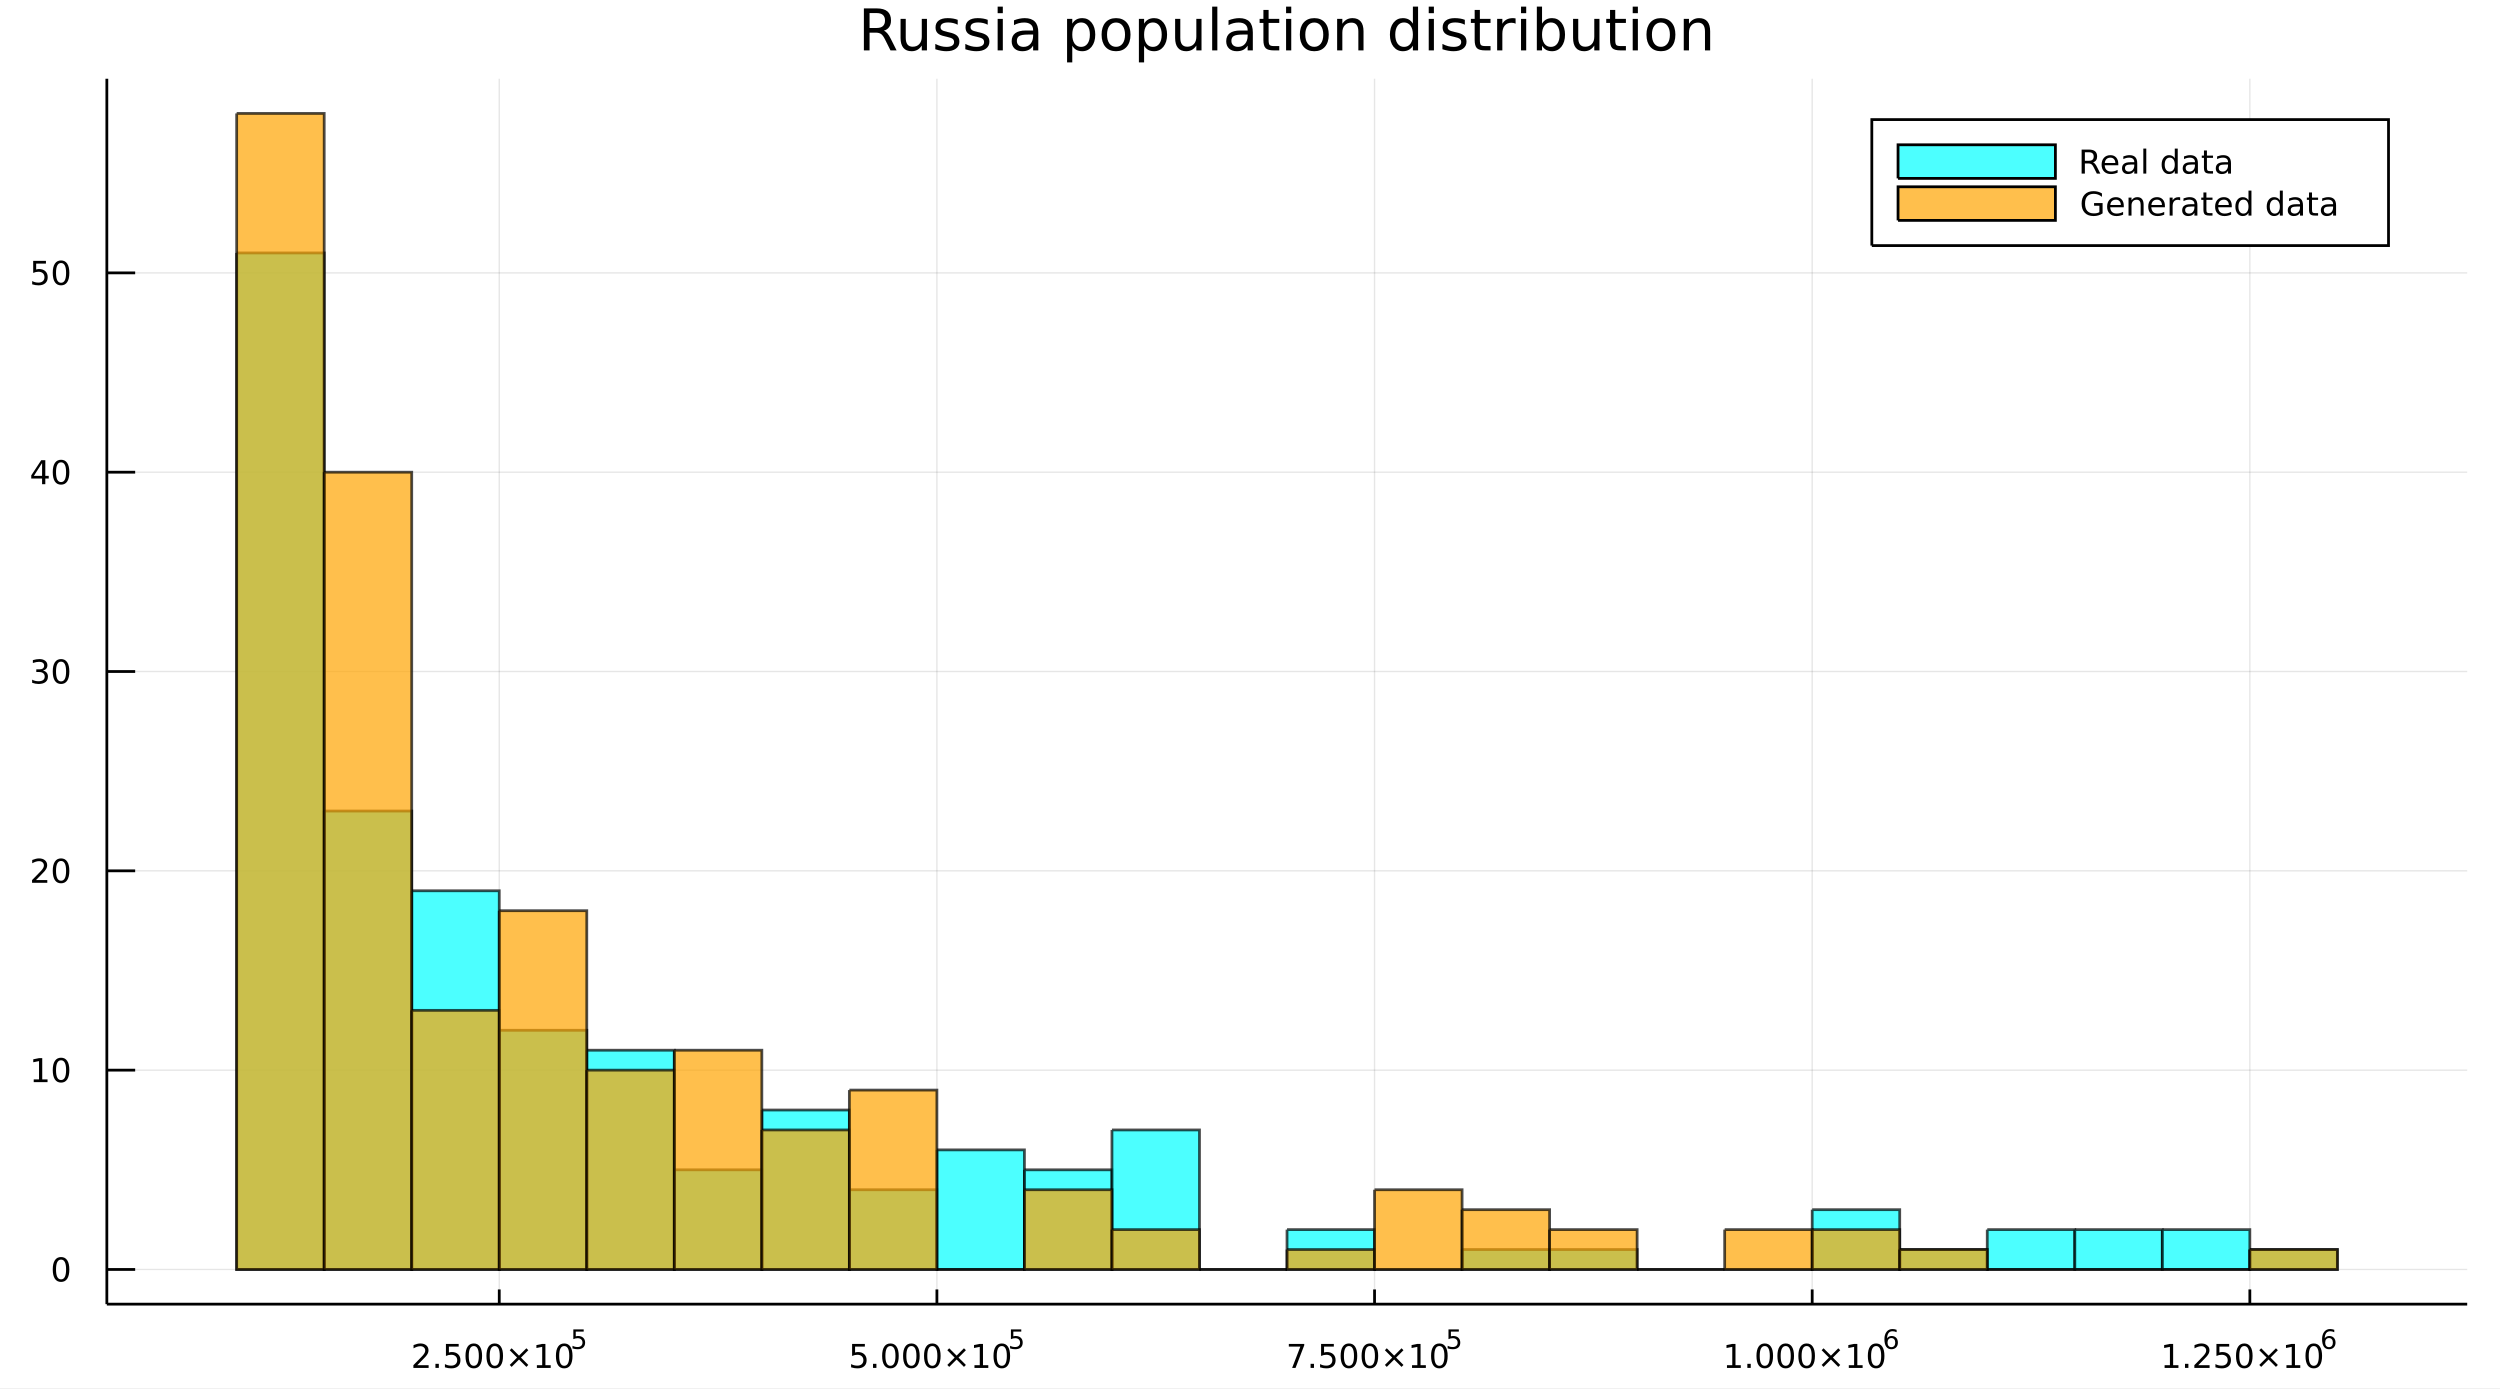 <?xml version="1.0" encoding="utf-8"?>
<svg xmlns="http://www.w3.org/2000/svg" xmlns:xlink="http://www.w3.org/1999/xlink" width="900" height="500" viewBox="0 0 3600 2000">
<rect x="0" y="0" width="3600" height="2000" fill="#808080" stroke="none"/>
<defs>
  <clipPath id="clip910">
    <rect x="0" y="0" width="3600" height="2000"/>
  </clipPath>
</defs>
<path clip-path="url(#clip910)" d="
M0 2000 L3600 2000 L3600 0 L0 0  Z
  " fill="#ffffff" fill-rule="evenodd" fill-opacity="1"/>
<defs>
  <clipPath id="clip911">
    <rect x="720" y="0" width="2521" height="2000"/>
  </clipPath>
</defs>
<path clip-path="url(#clip910)" d="
M153.853 1877.97 L3552.76 1877.97 L3552.76 113.392 L153.853 113.392  Z
  " fill="#ffffff" fill-rule="evenodd" fill-opacity="1"/>
<defs>
  <clipPath id="clip912">
    <rect x="153" y="113" width="3400" height="1766"/>
  </clipPath>
</defs>
<polyline clip-path="url(#clip912)" style="stroke:#000000; stroke-width:2; stroke-opacity:0.1; fill:none" points="
  718.925,1877.97 718.925,113.392 
  "/>
<polyline clip-path="url(#clip912)" style="stroke:#000000; stroke-width:2; stroke-opacity:0.1; fill:none" points="
  1349.14,1877.97 1349.14,113.392 
  "/>
<polyline clip-path="url(#clip912)" style="stroke:#000000; stroke-width:2; stroke-opacity:0.1; fill:none" points="
  1979.35,1877.97 1979.35,113.392 
  "/>
<polyline clip-path="url(#clip912)" style="stroke:#000000; stroke-width:2; stroke-opacity:0.1; fill:none" points="
  2609.56,1877.97 2609.56,113.392 
  "/>
<polyline clip-path="url(#clip912)" style="stroke:#000000; stroke-width:2; stroke-opacity:0.1; fill:none" points="
  3239.77,1877.97 3239.77,113.392 
  "/>
<polyline clip-path="url(#clip910)" style="stroke:#000000; stroke-width:4; stroke-opacity:1; fill:none" points="
  153.853,1877.97 3552.76,1877.97 
  "/>
<polyline clip-path="url(#clip910)" style="stroke:#000000; stroke-width:4; stroke-opacity:1; fill:none" points="
  718.925,1877.97 718.925,1856.8 
  "/>
<polyline clip-path="url(#clip910)" style="stroke:#000000; stroke-width:4; stroke-opacity:1; fill:none" points="
  1349.14,1877.97 1349.14,1856.8 
  "/>
<polyline clip-path="url(#clip910)" style="stroke:#000000; stroke-width:4; stroke-opacity:1; fill:none" points="
  1979.35,1877.97 1979.35,1856.8 
  "/>
<polyline clip-path="url(#clip910)" style="stroke:#000000; stroke-width:4; stroke-opacity:1; fill:none" points="
  2609.56,1877.97 2609.56,1856.8 
  "/>
<polyline clip-path="url(#clip910)" style="stroke:#000000; stroke-width:4; stroke-opacity:1; fill:none" points="
  3239.77,1877.97 3239.77,1856.8 
  "/>
<path clip-path="url(#clip910)" d="M 0 0 M600.895 1965.84 L617.214 1965.84 L617.214 1969.78 L595.27 1969.78 L595.27 1965.84 Q597.932 1963.09 602.515 1958.46 Q607.122 1953.81 608.302 1952.46 Q610.547 1949.94 611.427 1948.21 Q612.33 1946.45 612.33 1944.76 Q612.33 1942 610.385 1940.27 Q608.464 1938.53 605.362 1938.53 Q603.163 1938.53 600.71 1939.29 Q598.279 1940.06 595.501 1941.61 L595.501 1936.89 Q598.325 1935.75 600.779 1935.17 Q603.233 1934.59 605.27 1934.59 Q610.64 1934.59 613.835 1937.28 Q617.029 1939.96 617.029 1944.46 Q617.029 1946.58 616.219 1948.51 Q615.432 1950.4 613.325 1953 Q612.747 1953.67 609.645 1956.89 Q606.543 1960.08 600.895 1965.84 Z" fill="#000000" fill-rule="evenodd" fill-opacity="1" /><path clip-path="url(#clip910)" d="M 0 0 M627.029 1963.9 L631.913 1963.9 L631.913 1969.78 L627.029 1969.78 L627.029 1963.9 Z" fill="#000000" fill-rule="evenodd" fill-opacity="1" /><path clip-path="url(#clip910)" d="M 0 0 M642.145 1935.22 L660.501 1935.22 L660.501 1939.15 L646.427 1939.15 L646.427 1947.63 Q647.445 1947.28 648.464 1947.12 Q649.482 1946.93 650.501 1946.93 Q656.288 1946.93 659.668 1950.1 Q663.047 1953.27 663.047 1958.69 Q663.047 1964.27 659.575 1967.37 Q656.103 1970.45 649.783 1970.45 Q647.607 1970.45 645.339 1970.08 Q643.094 1969.71 640.686 1968.97 L640.686 1964.27 Q642.77 1965.4 644.992 1965.96 Q647.214 1966.52 649.691 1966.52 Q653.695 1966.52 656.033 1964.41 Q658.371 1962.3 658.371 1958.69 Q658.371 1955.08 656.033 1952.97 Q653.695 1950.87 649.691 1950.87 Q647.816 1950.87 645.941 1951.28 Q644.089 1951.7 642.145 1952.58 L642.145 1935.22 Z" fill="#000000" fill-rule="evenodd" fill-opacity="1" /><path clip-path="url(#clip910)" d="M 0 0 M682.26 1938.3 Q678.649 1938.3 676.82 1941.86 Q675.015 1945.4 675.015 1952.53 Q675.015 1959.64 676.82 1963.21 Q678.649 1966.75 682.26 1966.75 Q685.894 1966.75 687.7 1963.21 Q689.529 1959.64 689.529 1952.53 Q689.529 1945.4 687.7 1941.86 Q685.894 1938.3 682.26 1938.3 M682.26 1934.59 Q688.07 1934.59 691.126 1939.2 Q694.204 1943.78 694.204 1952.53 Q694.204 1961.26 691.126 1965.87 Q688.07 1970.45 682.26 1970.45 Q676.45 1970.45 673.371 1965.87 Q670.316 1961.26 670.316 1952.53 Q670.316 1943.78 673.371 1939.2 Q676.45 1934.59 682.26 1934.59 Z" fill="#000000" fill-rule="evenodd" fill-opacity="1" /><path clip-path="url(#clip910)" d="M 0 0 M712.422 1938.3 Q708.811 1938.3 706.982 1941.86 Q705.177 1945.4 705.177 1952.53 Q705.177 1959.64 706.982 1963.21 Q708.811 1966.75 712.422 1966.75 Q716.056 1966.75 717.862 1963.21 Q719.69 1959.64 719.69 1952.53 Q719.69 1945.4 717.862 1941.86 Q716.056 1938.3 712.422 1938.3 M712.422 1934.59 Q718.232 1934.59 721.288 1939.2 Q724.366 1943.78 724.366 1952.53 Q724.366 1961.26 721.288 1965.87 Q718.232 1970.45 712.422 1970.45 Q706.612 1970.45 703.533 1965.87 Q700.478 1961.26 700.478 1952.53 Q700.478 1943.78 703.533 1939.2 Q706.612 1934.59 712.422 1934.59 Z" fill="#000000" fill-rule="evenodd" fill-opacity="1" /><path clip-path="url(#clip910)" d="M 0 0 M760.755 1944.32 L750.176 1954.94 L760.755 1965.52 L758 1968.32 L747.375 1957.7 L736.751 1968.32 L734.019 1965.52 L744.575 1954.94 L734.019 1944.32 L736.751 1941.52 L747.375 1952.14 L758 1941.52 L760.755 1944.32 Z" fill="#000000" fill-rule="evenodd" fill-opacity="1" /><path clip-path="url(#clip910)" d="M 0 0 M773.116 1965.84 L780.755 1965.84 L780.755 1939.48 L772.445 1941.14 L772.445 1936.89 L780.709 1935.22 L785.385 1935.22 L785.385 1965.84 L793.023 1965.84 L793.023 1969.78 L773.116 1969.78 L773.116 1965.84 Z" fill="#000000" fill-rule="evenodd" fill-opacity="1" /><path clip-path="url(#clip910)" d="M 0 0 M812.468 1938.3 Q808.857 1938.3 807.028 1941.86 Q805.222 1945.4 805.222 1952.53 Q805.222 1959.64 807.028 1963.21 Q808.857 1966.75 812.468 1966.75 Q816.102 1966.75 817.907 1963.21 Q819.736 1959.64 819.736 1952.53 Q819.736 1945.4 817.907 1941.86 Q816.102 1938.3 812.468 1938.3 M812.468 1934.59 Q818.278 1934.59 821.333 1939.2 Q824.412 1943.78 824.412 1952.53 Q824.412 1961.26 821.333 1965.87 Q818.278 1970.45 812.468 1970.45 Q806.658 1970.45 803.579 1965.87 Q800.523 1961.26 800.523 1952.53 Q800.523 1943.78 803.579 1939.2 Q806.658 1934.59 812.468 1934.59 Z" fill="#000000" fill-rule="evenodd" fill-opacity="1" /><path clip-path="url(#clip910)" d="M 0 0 M825.597 1914.29 L840.512 1914.29 L840.512 1917.49 L829.076 1917.49 L829.076 1924.37 Q829.904 1924.09 830.732 1923.96 Q831.559 1923.81 832.387 1923.81 Q837.089 1923.81 839.834 1926.38 Q842.58 1928.96 842.58 1933.36 Q842.58 1937.89 839.759 1940.41 Q836.938 1942.91 831.804 1942.91 Q830.036 1942.91 828.192 1942.61 Q826.368 1942.31 824.412 1941.71 L824.412 1937.89 Q826.105 1938.81 827.91 1939.27 Q829.716 1939.72 831.728 1939.72 Q834.982 1939.72 836.882 1938.01 Q838.781 1936.29 838.781 1933.36 Q838.781 1930.43 836.882 1928.71 Q834.982 1927 831.728 1927 Q830.205 1927 828.681 1927.34 Q827.177 1927.68 825.597 1928.39 L825.597 1914.29 Z" fill="#000000" fill-rule="evenodd" fill-opacity="1" /><path clip-path="url(#clip910)" d="M 0 0 M1227.03 1935.22 L1245.39 1935.22 L1245.39 1939.15 L1231.31 1939.15 L1231.31 1947.63 Q1232.33 1947.28 1233.35 1947.12 Q1234.37 1946.93 1235.39 1946.93 Q1241.17 1946.93 1244.55 1950.1 Q1247.93 1953.27 1247.93 1958.69 Q1247.93 1964.27 1244.46 1967.37 Q1240.99 1970.45 1234.67 1970.45 Q1232.49 1970.45 1230.23 1970.08 Q1227.98 1969.71 1225.57 1968.97 L1225.57 1964.27 Q1227.66 1965.4 1229.88 1965.96 Q1232.1 1966.52 1234.58 1966.52 Q1238.58 1966.52 1240.92 1964.41 Q1243.26 1962.3 1243.26 1958.69 Q1243.26 1955.08 1240.92 1952.97 Q1238.58 1950.87 1234.58 1950.87 Q1232.7 1950.87 1230.83 1951.28 Q1228.98 1951.7 1227.03 1952.58 L1227.03 1935.22 Z" fill="#000000" fill-rule="evenodd" fill-opacity="1" /><path clip-path="url(#clip910)" d="M 0 0 M1257.15 1963.9 L1262.03 1963.9 L1262.03 1969.78 L1257.15 1969.78 L1257.15 1963.9 Z" fill="#000000" fill-rule="evenodd" fill-opacity="1" /><path clip-path="url(#clip910)" d="M 0 0 M1282.22 1938.3 Q1278.61 1938.3 1276.78 1941.86 Q1274.97 1945.4 1274.97 1952.53 Q1274.97 1959.64 1276.78 1963.21 Q1278.61 1966.75 1282.22 1966.75 Q1285.85 1966.75 1287.66 1963.21 Q1289.48 1959.64 1289.48 1952.53 Q1289.48 1945.4 1287.66 1941.86 Q1285.85 1938.3 1282.22 1938.3 M1282.22 1934.59 Q1288.03 1934.59 1291.08 1939.2 Q1294.16 1943.78 1294.16 1952.53 Q1294.16 1961.26 1291.08 1965.87 Q1288.03 1970.45 1282.22 1970.45 Q1276.41 1970.45 1273.33 1965.87 Q1270.27 1961.26 1270.27 1952.53 Q1270.27 1943.78 1273.33 1939.2 Q1276.41 1934.59 1282.22 1934.59 Z" fill="#000000" fill-rule="evenodd" fill-opacity="1" /><path clip-path="url(#clip910)" d="M 0 0 M1312.38 1938.3 Q1308.77 1938.3 1306.94 1941.86 Q1305.13 1945.4 1305.13 1952.53 Q1305.13 1959.64 1306.94 1963.21 Q1308.77 1966.75 1312.38 1966.75 Q1316.01 1966.75 1317.82 1963.21 Q1319.65 1959.64 1319.65 1952.53 Q1319.65 1945.4 1317.82 1941.86 Q1316.01 1938.3 1312.38 1938.3 M1312.38 1934.59 Q1318.19 1934.59 1321.24 1939.2 Q1324.32 1943.78 1324.32 1952.53 Q1324.32 1961.26 1321.24 1965.87 Q1318.19 1970.45 1312.38 1970.45 Q1306.57 1970.45 1303.49 1965.87 Q1300.43 1961.26 1300.43 1952.53 Q1300.43 1943.78 1303.49 1939.2 Q1306.57 1934.59 1312.38 1934.59 Z" fill="#000000" fill-rule="evenodd" fill-opacity="1" /><path clip-path="url(#clip910)" d="M 0 0 M1342.54 1938.3 Q1338.93 1938.3 1337.1 1941.86 Q1335.29 1945.4 1335.29 1952.53 Q1335.29 1959.64 1337.1 1963.21 Q1338.93 1966.75 1342.54 1966.75 Q1346.17 1966.75 1347.98 1963.21 Q1349.81 1959.64 1349.81 1952.53 Q1349.81 1945.4 1347.98 1941.86 Q1346.17 1938.3 1342.54 1938.3 M1342.54 1934.59 Q1348.35 1934.59 1351.41 1939.2 Q1354.48 1943.78 1354.48 1952.53 Q1354.48 1961.26 1351.41 1965.87 Q1348.35 1970.45 1342.54 1970.45 Q1336.73 1970.45 1333.65 1965.87 Q1330.6 1961.26 1330.6 1952.53 Q1330.6 1943.78 1333.65 1939.2 Q1336.73 1934.59 1342.54 1934.59 Z" fill="#000000" fill-rule="evenodd" fill-opacity="1" /><path clip-path="url(#clip910)" d="M 0 0 M1390.87 1944.32 L1380.29 1954.94 L1390.87 1965.52 L1388.12 1968.32 L1377.49 1957.7 L1366.87 1968.32 L1364.14 1965.52 L1374.69 1954.94 L1364.14 1944.32 L1366.87 1941.52 L1377.49 1952.14 L1388.12 1941.52 L1390.87 1944.32 Z" fill="#000000" fill-rule="evenodd" fill-opacity="1" /><path clip-path="url(#clip910)" d="M 0 0 M1403.23 1965.84 L1410.87 1965.84 L1410.87 1939.48 L1402.56 1941.14 L1402.56 1936.89 L1410.83 1935.22 L1415.5 1935.22 L1415.5 1965.84 L1423.14 1965.84 L1423.14 1969.78 L1403.23 1969.78 L1403.23 1965.84 Z" fill="#000000" fill-rule="evenodd" fill-opacity="1" /><path clip-path="url(#clip910)" d="M 0 0 M1442.59 1938.3 Q1438.97 1938.3 1437.15 1941.86 Q1435.34 1945.4 1435.34 1952.53 Q1435.34 1959.64 1437.15 1963.21 Q1438.97 1966.75 1442.59 1966.75 Q1446.22 1966.75 1448.03 1963.21 Q1449.85 1959.64 1449.85 1952.53 Q1449.85 1945.4 1448.03 1941.86 Q1446.22 1938.3 1442.59 1938.3 M1442.59 1934.59 Q1448.4 1934.59 1451.45 1939.2 Q1454.53 1943.78 1454.53 1952.53 Q1454.53 1961.26 1451.45 1965.87 Q1448.4 1970.45 1442.59 1970.45 Q1436.78 1970.45 1433.7 1965.87 Q1430.64 1961.26 1430.64 1952.53 Q1430.64 1943.78 1433.7 1939.2 Q1436.78 1934.59 1442.59 1934.59 Z" fill="#000000" fill-rule="evenodd" fill-opacity="1" /><path clip-path="url(#clip910)" d="M 0 0 M1455.72 1914.29 L1470.63 1914.29 L1470.63 1917.49 L1459.19 1917.49 L1459.19 1924.37 Q1460.02 1924.09 1460.85 1923.96 Q1461.68 1923.81 1462.5 1923.81 Q1467.21 1923.81 1469.95 1926.38 Q1472.7 1928.96 1472.7 1933.36 Q1472.7 1937.89 1469.88 1940.41 Q1467.06 1942.91 1461.92 1942.91 Q1460.15 1942.91 1458.31 1942.61 Q1456.49 1942.31 1454.53 1941.71 L1454.53 1937.89 Q1456.22 1938.81 1458.03 1939.27 Q1459.83 1939.72 1461.85 1939.72 Q1465.1 1939.72 1467 1938.01 Q1468.9 1936.29 1468.9 1933.36 Q1468.9 1930.43 1467 1928.71 Q1465.1 1927 1461.85 1927 Q1460.32 1927 1458.8 1927.34 Q1457.29 1927.68 1455.72 1928.39 L1455.72 1914.29 Z" fill="#000000" fill-rule="evenodd" fill-opacity="1" /><path clip-path="url(#clip910)" d="M 0 0 M1855.9 1935.22 L1878.12 1935.22 L1878.12 1937.21 L1865.58 1969.78 L1860.69 1969.78 L1872.5 1939.15 L1855.9 1939.15 L1855.9 1935.22 Z" fill="#000000" fill-rule="evenodd" fill-opacity="1" /><path clip-path="url(#clip910)" d="M 0 0 M1887.24 1963.9 L1892.13 1963.9 L1892.13 1969.78 L1887.24 1969.78 L1887.24 1963.9 Z" fill="#000000" fill-rule="evenodd" fill-opacity="1" /><path clip-path="url(#clip910)" d="M 0 0 M1902.36 1935.22 L1920.71 1935.22 L1920.71 1939.15 L1906.64 1939.15 L1906.64 1947.63 Q1907.66 1947.28 1908.68 1947.12 Q1909.7 1946.93 1910.71 1946.93 Q1916.5 1946.93 1919.88 1950.1 Q1923.26 1953.27 1923.26 1958.69 Q1923.26 1964.27 1919.79 1967.37 Q1916.32 1970.45 1910 1970.45 Q1907.82 1970.45 1905.55 1970.08 Q1903.31 1969.71 1900.9 1968.97 L1900.9 1964.27 Q1902.98 1965.4 1905.2 1965.96 Q1907.43 1966.52 1909.9 1966.52 Q1913.91 1966.52 1916.25 1964.41 Q1918.58 1962.3 1918.58 1958.69 Q1918.58 1955.08 1916.25 1952.97 Q1913.91 1950.87 1909.9 1950.87 Q1908.03 1950.87 1906.15 1951.28 Q1904.3 1951.7 1902.36 1952.58 L1902.36 1935.22 Z" fill="#000000" fill-rule="evenodd" fill-opacity="1" /><path clip-path="url(#clip910)" d="M 0 0 M1942.47 1938.3 Q1938.86 1938.3 1937.03 1941.86 Q1935.23 1945.4 1935.23 1952.53 Q1935.23 1959.64 1937.03 1963.21 Q1938.86 1966.75 1942.47 1966.75 Q1946.11 1966.75 1947.91 1963.21 Q1949.74 1959.64 1949.74 1952.53 Q1949.74 1945.4 1947.91 1941.86 Q1946.11 1938.3 1942.47 1938.3 M1942.47 1934.59 Q1948.28 1934.59 1951.34 1939.2 Q1954.42 1943.78 1954.42 1952.53 Q1954.42 1961.26 1951.34 1965.87 Q1948.28 1970.45 1942.47 1970.45 Q1936.66 1970.45 1933.58 1965.87 Q1930.53 1961.26 1930.53 1952.53 Q1930.53 1943.78 1933.58 1939.2 Q1936.66 1934.59 1942.47 1934.59 Z" fill="#000000" fill-rule="evenodd" fill-opacity="1" /><path clip-path="url(#clip910)" d="M 0 0 M1972.64 1938.3 Q1969.02 1938.3 1967.2 1941.86 Q1965.39 1945.4 1965.39 1952.53 Q1965.39 1959.64 1967.2 1963.21 Q1969.02 1966.75 1972.64 1966.75 Q1976.27 1966.75 1978.07 1963.21 Q1979.9 1959.64 1979.9 1952.53 Q1979.9 1945.4 1978.07 1941.86 Q1976.27 1938.3 1972.64 1938.3 M1972.64 1934.59 Q1978.45 1934.59 1981.5 1939.2 Q1984.58 1943.78 1984.58 1952.53 Q1984.58 1961.26 1981.5 1965.87 Q1978.45 1970.45 1972.64 1970.45 Q1966.82 1970.45 1963.75 1965.87 Q1960.69 1961.26 1960.69 1952.53 Q1960.69 1943.78 1963.75 1939.2 Q1966.82 1934.59 1972.64 1934.59 Z" fill="#000000" fill-rule="evenodd" fill-opacity="1" /><path clip-path="url(#clip910)" d="M 0 0 M2020.97 1944.32 L2010.39 1954.94 L2020.97 1965.52 L2018.21 1968.32 L2007.59 1957.7 L1996.96 1968.32 L1994.23 1965.52 L2004.79 1954.94 L1994.23 1944.32 L1996.96 1941.52 L2007.59 1952.14 L2018.21 1941.52 L2020.97 1944.32 Z" fill="#000000" fill-rule="evenodd" fill-opacity="1" /><path clip-path="url(#clip910)" d="M 0 0 M2033.33 1965.84 L2040.97 1965.84 L2040.97 1939.48 L2032.66 1941.14 L2032.66 1936.89 L2040.92 1935.22 L2045.6 1935.22 L2045.6 1965.84 L2053.24 1965.84 L2053.24 1969.78 L2033.33 1969.78 L2033.33 1965.84 Z" fill="#000000" fill-rule="evenodd" fill-opacity="1" /><path clip-path="url(#clip910)" d="M 0 0 M2072.68 1938.3 Q2069.07 1938.3 2067.24 1941.86 Q2065.44 1945.4 2065.44 1952.53 Q2065.44 1959.64 2067.24 1963.21 Q2069.07 1966.75 2072.68 1966.75 Q2076.32 1966.75 2078.12 1963.21 Q2079.95 1959.64 2079.95 1952.53 Q2079.95 1945.4 2078.12 1941.86 Q2076.32 1938.3 2072.68 1938.3 M2072.68 1934.59 Q2078.49 1934.59 2081.55 1939.2 Q2084.63 1943.78 2084.63 1952.53 Q2084.63 1961.26 2081.55 1965.87 Q2078.49 1970.45 2072.68 1970.45 Q2066.87 1970.45 2063.79 1965.87 Q2060.74 1961.26 2060.74 1952.53 Q2060.74 1943.78 2063.79 1939.2 Q2066.87 1934.59 2072.68 1934.59 Z" fill="#000000" fill-rule="evenodd" fill-opacity="1" /><path clip-path="url(#clip910)" d="M 0 0 M2085.81 1914.29 L2100.72 1914.29 L2100.72 1917.49 L2089.29 1917.49 L2089.29 1924.37 Q2090.12 1924.09 2090.94 1923.96 Q2091.77 1923.81 2092.6 1923.81 Q2097.3 1923.81 2100.05 1926.38 Q2102.79 1928.96 2102.79 1933.36 Q2102.79 1937.89 2099.97 1940.41 Q2097.15 1942.91 2092.02 1942.91 Q2090.25 1942.91 2088.41 1942.61 Q2086.58 1942.31 2084.63 1941.71 L2084.63 1937.89 Q2086.32 1938.81 2088.12 1939.27 Q2089.93 1939.72 2091.94 1939.72 Q2095.2 1939.72 2097.09 1938.01 Q2098.99 1936.29 2098.99 1933.36 Q2098.99 1930.43 2097.09 1928.71 Q2095.2 1927 2091.94 1927 Q2090.42 1927 2088.89 1927.34 Q2087.39 1927.68 2085.81 1928.39 L2085.81 1914.29 Z" fill="#000000" fill-rule="evenodd" fill-opacity="1" /><path clip-path="url(#clip910)" d="M 0 0 M2486.83 1965.84 L2494.47 1965.84 L2494.47 1939.48 L2486.16 1941.14 L2486.16 1936.89 L2494.42 1935.22 L2499.1 1935.22 L2499.1 1965.84 L2506.74 1965.84 L2506.74 1969.78 L2486.83 1969.78 L2486.83 1965.84 Z" fill="#000000" fill-rule="evenodd" fill-opacity="1" /><path clip-path="url(#clip910)" d="M 0 0 M2516.18 1963.9 L2521.07 1963.9 L2521.07 1969.78 L2516.18 1969.78 L2516.18 1963.9 Z" fill="#000000" fill-rule="evenodd" fill-opacity="1" /><path clip-path="url(#clip910)" d="M 0 0 M2541.25 1938.3 Q2537.64 1938.3 2535.81 1941.86 Q2534.01 1945.4 2534.01 1952.53 Q2534.01 1959.64 2535.81 1963.21 Q2537.64 1966.75 2541.25 1966.75 Q2544.89 1966.75 2546.69 1963.21 Q2548.52 1959.64 2548.52 1952.53 Q2548.52 1945.4 2546.69 1941.86 Q2544.89 1938.3 2541.25 1938.3 M2541.25 1934.59 Q2547.06 1934.59 2550.12 1939.2 Q2553.2 1943.78 2553.2 1952.53 Q2553.2 1961.26 2550.12 1965.87 Q2547.06 1970.45 2541.25 1970.45 Q2535.44 1970.45 2532.36 1965.87 Q2529.31 1961.26 2529.31 1952.53 Q2529.31 1943.78 2532.36 1939.2 Q2535.44 1934.59 2541.25 1934.59 Z" fill="#000000" fill-rule="evenodd" fill-opacity="1" /><path clip-path="url(#clip910)" d="M 0 0 M2571.41 1938.3 Q2567.8 1938.3 2565.97 1941.86 Q2564.17 1945.4 2564.17 1952.53 Q2564.17 1959.64 2565.97 1963.21 Q2567.8 1966.75 2571.41 1966.75 Q2575.05 1966.75 2576.85 1963.21 Q2578.68 1959.64 2578.68 1952.53 Q2578.68 1945.4 2576.85 1941.86 Q2575.05 1938.3 2571.41 1938.3 M2571.41 1934.59 Q2577.22 1934.59 2580.28 1939.2 Q2583.36 1943.78 2583.36 1952.53 Q2583.36 1961.26 2580.28 1965.87 Q2577.22 1970.45 2571.41 1970.45 Q2565.6 1970.45 2562.52 1965.87 Q2559.47 1961.26 2559.47 1952.53 Q2559.47 1943.78 2562.52 1939.2 Q2565.6 1934.59 2571.41 1934.59 Z" fill="#000000" fill-rule="evenodd" fill-opacity="1" /><path clip-path="url(#clip910)" d="M 0 0 M2601.57 1938.3 Q2597.96 1938.3 2596.14 1941.86 Q2594.33 1945.4 2594.33 1952.53 Q2594.33 1959.64 2596.14 1963.21 Q2597.96 1966.75 2601.57 1966.75 Q2605.21 1966.75 2607.01 1963.21 Q2608.84 1959.64 2608.84 1952.53 Q2608.84 1945.4 2607.01 1941.86 Q2605.21 1938.3 2601.57 1938.3 M2601.57 1934.59 Q2607.39 1934.59 2610.44 1939.2 Q2613.52 1943.78 2613.52 1952.53 Q2613.52 1961.26 2610.44 1965.87 Q2607.39 1970.45 2601.57 1970.45 Q2595.76 1970.45 2592.69 1965.87 Q2589.63 1961.26 2589.63 1952.53 Q2589.63 1943.78 2592.69 1939.2 Q2595.76 1934.59 2601.57 1934.59 Z" fill="#000000" fill-rule="evenodd" fill-opacity="1" /><path clip-path="url(#clip910)" d="M 0 0 M2649.91 1944.32 L2639.33 1954.94 L2649.91 1965.52 L2647.15 1968.32 L2636.53 1957.7 L2625.9 1968.32 L2623.17 1965.52 L2633.73 1954.94 L2623.17 1944.32 L2625.9 1941.52 L2636.53 1952.14 L2647.15 1941.52 L2649.91 1944.32 Z" fill="#000000" fill-rule="evenodd" fill-opacity="1" /><path clip-path="url(#clip910)" d="M 0 0 M2662.27 1965.84 L2669.91 1965.84 L2669.91 1939.48 L2661.6 1941.14 L2661.6 1936.89 L2669.86 1935.22 L2674.54 1935.22 L2674.54 1965.84 L2682.18 1965.84 L2682.18 1969.78 L2662.27 1969.78 L2662.27 1965.84 Z" fill="#000000" fill-rule="evenodd" fill-opacity="1" /><path clip-path="url(#clip910)" d="M 0 0 M2701.62 1938.3 Q2698.01 1938.3 2696.18 1941.86 Q2694.38 1945.4 2694.38 1952.53 Q2694.38 1959.64 2696.18 1963.21 Q2698.01 1966.75 2701.62 1966.75 Q2705.25 1966.75 2707.06 1963.21 Q2708.89 1959.64 2708.89 1952.53 Q2708.89 1945.4 2707.06 1941.86 Q2705.25 1938.3 2701.62 1938.3 M2701.62 1934.59 Q2707.43 1934.59 2710.49 1939.2 Q2713.56 1943.78 2713.56 1952.53 Q2713.56 1961.26 2710.49 1965.87 Q2707.43 1970.45 2701.62 1970.45 Q2695.81 1970.45 2692.73 1965.87 Q2689.68 1961.26 2689.68 1952.53 Q2689.68 1943.78 2692.73 1939.2 Q2695.81 1934.59 2701.62 1934.59 Z" fill="#000000" fill-rule="evenodd" fill-opacity="1" /><path clip-path="url(#clip910)" d="M 0 0 M2723.59 1926.81 Q2721.03 1926.81 2719.53 1928.56 Q2718.04 1930.31 2718.04 1933.36 Q2718.04 1936.39 2719.53 1938.16 Q2721.03 1939.9 2723.59 1939.9 Q2726.15 1939.9 2727.63 1938.16 Q2729.14 1936.39 2729.14 1933.36 Q2729.14 1930.31 2727.63 1928.56 Q2726.15 1926.81 2723.59 1926.81 M2731.13 1914.91 L2731.13 1918.37 Q2729.7 1917.69 2728.24 1917.34 Q2726.79 1916.98 2725.36 1916.98 Q2721.6 1916.98 2719.6 1919.52 Q2717.63 1922.06 2717.35 1927.19 Q2718.46 1925.55 2720.13 1924.69 Q2721.8 1923.81 2723.82 1923.81 Q2728.05 1923.81 2730.49 1926.38 Q2732.96 1928.94 2732.96 1933.36 Q2732.96 1937.69 2730.4 1940.3 Q2727.84 1942.91 2723.59 1942.91 Q2718.72 1942.91 2716.14 1939.19 Q2713.56 1935.45 2713.56 1928.36 Q2713.56 1921.7 2716.72 1917.75 Q2719.88 1913.78 2725.21 1913.78 Q2726.64 1913.78 2728.08 1914.06 Q2729.55 1914.35 2731.13 1914.91 Z" fill="#000000" fill-rule="evenodd" fill-opacity="1" /><path clip-path="url(#clip910)" d="M 0 0 M3117.04 1965.84 L3124.68 1965.84 L3124.68 1939.48 L3116.37 1941.14 L3116.37 1936.89 L3124.63 1935.22 L3129.31 1935.22 L3129.31 1965.84 L3136.95 1965.84 L3136.95 1969.78 L3117.04 1969.78 L3117.04 1965.84 Z" fill="#000000" fill-rule="evenodd" fill-opacity="1" /><path clip-path="url(#clip910)" d="M 0 0 M3146.39 1963.9 L3151.28 1963.9 L3151.28 1969.78 L3146.39 1969.78 L3146.39 1963.9 Z" fill="#000000" fill-rule="evenodd" fill-opacity="1" /><path clip-path="url(#clip910)" d="M 0 0 M3165.49 1965.84 L3181.81 1965.84 L3181.81 1969.78 L3159.86 1969.78 L3159.86 1965.84 Q3162.53 1963.09 3167.11 1958.46 Q3171.72 1953.81 3172.9 1952.46 Q3175.14 1949.94 3176.02 1948.21 Q3176.92 1946.45 3176.92 1944.76 Q3176.92 1942 3174.98 1940.27 Q3173.06 1938.53 3169.96 1938.53 Q3167.76 1938.53 3165.3 1939.29 Q3162.87 1940.06 3160.1 1941.61 L3160.1 1936.89 Q3162.92 1935.75 3165.37 1935.17 Q3167.83 1934.59 3169.86 1934.59 Q3175.23 1934.59 3178.43 1937.28 Q3181.62 1939.96 3181.62 1944.46 Q3181.62 1946.58 3180.81 1948.51 Q3180.03 1950.4 3177.92 1953 Q3177.34 1953.67 3174.24 1956.89 Q3171.14 1960.08 3165.49 1965.84 Z" fill="#000000" fill-rule="evenodd" fill-opacity="1" /><path clip-path="url(#clip910)" d="M 0 0 M3191.67 1935.22 L3210.03 1935.22 L3210.03 1939.15 L3195.95 1939.15 L3195.95 1947.63 Q3196.97 1947.28 3197.99 1947.12 Q3199.01 1946.93 3200.03 1946.93 Q3205.81 1946.93 3209.19 1950.1 Q3212.57 1953.27 3212.57 1958.69 Q3212.57 1964.27 3209.1 1967.37 Q3205.63 1970.45 3199.31 1970.45 Q3197.13 1970.45 3194.86 1970.08 Q3192.62 1969.71 3190.21 1968.97 L3190.21 1964.27 Q3192.3 1965.4 3194.52 1965.96 Q3196.74 1966.52 3199.22 1966.52 Q3203.22 1966.52 3205.56 1964.41 Q3207.9 1962.3 3207.9 1958.69 Q3207.9 1955.08 3205.56 1952.97 Q3203.22 1950.87 3199.22 1950.87 Q3197.34 1950.87 3195.47 1951.28 Q3193.61 1951.7 3191.67 1952.58 L3191.67 1935.22 Z" fill="#000000" fill-rule="evenodd" fill-opacity="1" /><path clip-path="url(#clip910)" d="M 0 0 M3231.79 1938.3 Q3228.17 1938.3 3226.35 1941.86 Q3224.54 1945.4 3224.54 1952.53 Q3224.54 1959.64 3226.35 1963.21 Q3228.17 1966.75 3231.79 1966.75 Q3235.42 1966.75 3237.23 1963.21 Q3239.05 1959.64 3239.05 1952.53 Q3239.05 1945.4 3237.23 1941.86 Q3235.42 1938.3 3231.79 1938.3 M3231.79 1934.59 Q3237.6 1934.59 3240.65 1939.2 Q3243.73 1943.78 3243.73 1952.53 Q3243.73 1961.26 3240.65 1965.87 Q3237.6 1970.45 3231.79 1970.45 Q3225.98 1970.45 3222.9 1965.87 Q3219.84 1961.26 3219.84 1952.53 Q3219.84 1943.78 3222.9 1939.2 Q3225.98 1934.59 3231.79 1934.59 Z" fill="#000000" fill-rule="evenodd" fill-opacity="1" /><path clip-path="url(#clip910)" d="M 0 0 M3280.12 1944.32 L3269.54 1954.94 L3280.12 1965.52 L3277.36 1968.32 L3266.74 1957.7 L3256.11 1968.32 L3253.38 1965.52 L3263.94 1954.94 L3253.38 1944.32 L3256.11 1941.52 L3266.74 1952.14 L3277.36 1941.52 L3280.12 1944.32 Z" fill="#000000" fill-rule="evenodd" fill-opacity="1" /><path clip-path="url(#clip910)" d="M 0 0 M3292.48 1965.84 L3300.12 1965.84 L3300.12 1939.48 L3291.81 1941.14 L3291.81 1936.89 L3300.07 1935.22 L3304.75 1935.22 L3304.75 1965.84 L3312.39 1965.84 L3312.39 1969.78 L3292.48 1969.78 L3292.48 1965.84 Z" fill="#000000" fill-rule="evenodd" fill-opacity="1" /><path clip-path="url(#clip910)" d="M 0 0 M3331.83 1938.3 Q3328.22 1938.3 3326.39 1941.86 Q3324.59 1945.4 3324.59 1952.53 Q3324.59 1959.64 3326.39 1963.21 Q3328.22 1966.75 3331.83 1966.75 Q3335.47 1966.75 3337.27 1963.21 Q3339.1 1959.64 3339.1 1952.53 Q3339.1 1945.4 3337.27 1941.86 Q3335.47 1938.3 3331.83 1938.3 M3331.83 1934.59 Q3337.64 1934.59 3340.7 1939.2 Q3343.78 1943.78 3343.78 1952.53 Q3343.78 1961.26 3340.7 1965.87 Q3337.64 1970.45 3331.83 1970.45 Q3326.02 1970.45 3322.94 1965.87 Q3319.89 1961.26 3319.89 1952.53 Q3319.89 1943.78 3322.94 1939.2 Q3326.02 1934.59 3331.83 1934.59 Z" fill="#000000" fill-rule="evenodd" fill-opacity="1" /><path clip-path="url(#clip910)" d="M 0 0 M3353.8 1926.81 Q3351.24 1926.81 3349.74 1928.56 Q3348.25 1930.31 3348.25 1933.36 Q3348.25 1936.39 3349.74 1938.16 Q3351.24 1939.9 3353.8 1939.9 Q3356.36 1939.9 3357.84 1938.16 Q3359.35 1936.39 3359.35 1933.36 Q3359.35 1930.31 3357.84 1928.56 Q3356.36 1926.81 3353.8 1926.81 M3361.34 1914.91 L3361.34 1918.37 Q3359.91 1917.69 3358.45 1917.34 Q3357 1916.98 3355.57 1916.98 Q3351.81 1916.98 3349.81 1919.52 Q3347.84 1922.06 3347.56 1927.19 Q3348.67 1925.55 3350.34 1924.69 Q3352.01 1923.81 3354.03 1923.81 Q3358.26 1923.81 3360.7 1926.38 Q3363.17 1928.94 3363.17 1933.36 Q3363.17 1937.69 3360.61 1940.3 Q3358.05 1942.91 3353.8 1942.91 Q3348.93 1942.91 3346.35 1939.19 Q3343.78 1935.45 3343.78 1928.36 Q3343.78 1921.7 3346.94 1917.75 Q3350.1 1913.78 3355.42 1913.78 Q3356.85 1913.78 3358.3 1914.06 Q3359.76 1914.35 3361.34 1914.91 Z" fill="#000000" fill-rule="evenodd" fill-opacity="1" /><polyline clip-path="url(#clip912)" style="stroke:#000000; stroke-width:2; stroke-opacity:0.1; fill:none" points="
  153.853,1828.03 3552.76,1828.03 
  "/>
<polyline clip-path="url(#clip912)" style="stroke:#000000; stroke-width:2; stroke-opacity:0.1; fill:none" points="
  153.853,1541.01 3552.76,1541.01 
  "/>
<polyline clip-path="url(#clip912)" style="stroke:#000000; stroke-width:2; stroke-opacity:0.1; fill:none" points="
  153.853,1254 3552.76,1254 
  "/>
<polyline clip-path="url(#clip912)" style="stroke:#000000; stroke-width:2; stroke-opacity:0.1; fill:none" points="
  153.853,966.98 3552.76,966.98 
  "/>
<polyline clip-path="url(#clip912)" style="stroke:#000000; stroke-width:2; stroke-opacity:0.1; fill:none" points="
  153.853,679.963 3552.76,679.963 
  "/>
<polyline clip-path="url(#clip912)" style="stroke:#000000; stroke-width:2; stroke-opacity:0.1; fill:none" points="
  153.853,392.947 3552.76,392.947 
  "/>
<polyline clip-path="url(#clip910)" style="stroke:#000000; stroke-width:4; stroke-opacity:1; fill:none" points="
  153.853,1877.97 153.853,113.392 
  "/>
<polyline clip-path="url(#clip910)" style="stroke:#000000; stroke-width:4; stroke-opacity:1; fill:none" points="
  153.853,1828.03 194.64,1828.03 
  "/>
<polyline clip-path="url(#clip910)" style="stroke:#000000; stroke-width:4; stroke-opacity:1; fill:none" points="
  153.853,1541.01 194.64,1541.01 
  "/>
<polyline clip-path="url(#clip910)" style="stroke:#000000; stroke-width:4; stroke-opacity:1; fill:none" points="
  153.853,1254 194.64,1254 
  "/>
<polyline clip-path="url(#clip910)" style="stroke:#000000; stroke-width:4; stroke-opacity:1; fill:none" points="
  153.853,966.98 194.64,966.98 
  "/>
<polyline clip-path="url(#clip910)" style="stroke:#000000; stroke-width:4; stroke-opacity:1; fill:none" points="
  153.853,679.963 194.64,679.963 
  "/>
<polyline clip-path="url(#clip910)" style="stroke:#000000; stroke-width:4; stroke-opacity:1; fill:none" points="
  153.853,392.947 194.64,392.947 
  "/>
<path clip-path="url(#clip910)" d="M 0 0 M87.909 1813.83 Q84.297 1813.83 82.469 1817.39 Q80.663 1820.94 80.663 1828.07 Q80.663 1835.17 82.469 1838.74 Q84.297 1842.28 87.909 1842.28 Q91.543 1842.28 93.348 1838.74 Q95.177 1835.17 95.177 1828.07 Q95.177 1820.94 93.348 1817.39 Q91.543 1813.83 87.909 1813.83 M87.909 1810.13 Q93.719 1810.13 96.774 1814.73 Q99.853 1819.32 99.853 1828.07 Q99.853 1836.79 96.774 1841.4 Q93.719 1845.98 87.909 1845.98 Q82.098 1845.98 79.02 1841.4 Q75.964 1836.79 75.964 1828.07 Q75.964 1819.32 79.02 1814.73 Q82.098 1810.13 87.909 1810.13 Z" fill="#000000" fill-rule="evenodd" fill-opacity="1" /><path clip-path="url(#clip910)" d="M 0 0 M48.557 1554.36 L56.196 1554.36 L56.196 1527.99 L47.886 1529.66 L47.886 1525.4 L56.15 1523.73 L60.825 1523.73 L60.825 1554.36 L68.464 1554.36 L68.464 1558.29 L48.557 1558.29 L48.557 1554.36 Z" fill="#000000" fill-rule="evenodd" fill-opacity="1" /><path clip-path="url(#clip910)" d="M 0 0 M87.909 1526.81 Q84.297 1526.81 82.469 1530.38 Q80.663 1533.92 80.663 1541.05 Q80.663 1548.16 82.469 1551.72 Q84.297 1555.26 87.909 1555.26 Q91.543 1555.26 93.348 1551.72 Q95.177 1548.16 95.177 1541.05 Q95.177 1533.92 93.348 1530.38 Q91.543 1526.81 87.909 1526.81 M87.909 1523.11 Q93.719 1523.11 96.774 1527.72 Q99.853 1532.3 99.853 1541.05 Q99.853 1549.78 96.774 1554.38 Q93.719 1558.97 87.909 1558.97 Q82.098 1558.97 79.02 1554.38 Q75.964 1549.78 75.964 1541.05 Q75.964 1532.3 79.02 1527.72 Q82.098 1523.11 87.909 1523.11 Z" fill="#000000" fill-rule="evenodd" fill-opacity="1" /><path clip-path="url(#clip910)" d="M 0 0 M51.775 1267.34 L68.094 1267.34 L68.094 1271.28 L46.15 1271.28 L46.15 1267.34 Q48.812 1264.59 53.395 1259.96 Q58.001 1255.31 59.182 1253.96 Q61.427 1251.44 62.307 1249.7 Q63.21 1247.94 63.21 1246.25 Q63.21 1243.5 61.265 1241.76 Q59.344 1240.03 56.242 1240.03 Q54.043 1240.03 51.589 1240.79 Q49.159 1241.56 46.381 1243.11 L46.381 1238.38 Q49.205 1237.25 51.659 1236.67 Q54.112 1236.09 56.15 1236.09 Q61.52 1236.09 64.714 1238.78 Q67.909 1241.46 67.909 1245.95 Q67.909 1248.08 67.099 1250 Q66.311 1251.9 64.205 1254.49 Q63.626 1255.17 60.525 1258.38 Q57.423 1261.58 51.775 1267.34 Z" fill="#000000" fill-rule="evenodd" fill-opacity="1" /><path clip-path="url(#clip910)" d="M 0 0 M87.909 1239.8 Q84.297 1239.8 82.469 1243.36 Q80.663 1246.9 80.663 1254.03 Q80.663 1261.14 82.469 1264.7 Q84.297 1268.24 87.909 1268.24 Q91.543 1268.24 93.348 1264.7 Q95.177 1261.14 95.177 1254.03 Q95.177 1246.9 93.348 1243.36 Q91.543 1239.8 87.909 1239.8 M87.909 1236.09 Q93.719 1236.09 96.774 1240.7 Q99.853 1245.28 99.853 1254.03 Q99.853 1262.76 96.774 1267.37 Q93.719 1271.95 87.909 1271.95 Q82.098 1271.95 79.02 1267.37 Q75.964 1262.76 75.964 1254.03 Q75.964 1245.28 79.02 1240.7 Q82.098 1236.09 87.909 1236.09 Z" fill="#000000" fill-rule="evenodd" fill-opacity="1" /><path clip-path="url(#clip910)" d="M 0 0 M61.913 965.626 Q65.27 966.344 67.145 968.612 Q69.043 970.881 69.043 974.214 Q69.043 979.33 65.524 982.131 Q62.006 984.932 55.525 984.932 Q53.349 984.932 51.034 984.492 Q48.742 984.075 46.288 983.219 L46.288 978.705 Q48.233 979.839 50.548 980.418 Q52.862 980.996 55.386 980.996 Q59.784 980.996 62.075 979.26 Q64.39 977.524 64.39 974.214 Q64.39 971.159 62.237 969.446 Q60.108 967.709 56.288 967.709 L52.261 967.709 L52.261 963.867 L56.474 963.867 Q59.923 963.867 61.751 962.501 Q63.58 961.112 63.58 958.52 Q63.58 955.858 61.682 954.446 Q59.807 953.01 56.288 953.01 Q54.367 953.01 52.168 953.427 Q49.969 953.844 47.33 954.723 L47.33 950.557 Q49.992 949.816 52.307 949.446 Q54.645 949.075 56.705 949.075 Q62.029 949.075 65.131 951.506 Q68.233 953.913 68.233 958.034 Q68.233 960.904 66.589 962.895 Q64.946 964.862 61.913 965.626 Z" fill="#000000" fill-rule="evenodd" fill-opacity="1" /><path clip-path="url(#clip910)" d="M 0 0 M87.909 952.779 Q84.297 952.779 82.469 956.344 Q80.663 959.885 80.663 967.015 Q80.663 974.121 82.469 977.686 Q84.297 981.228 87.909 981.228 Q91.543 981.228 93.348 977.686 Q95.177 974.121 95.177 967.015 Q95.177 959.885 93.348 956.344 Q91.543 952.779 87.909 952.779 M87.909 949.075 Q93.719 949.075 96.774 953.682 Q99.853 958.265 99.853 967.015 Q99.853 975.742 96.774 980.348 Q93.719 984.932 87.909 984.932 Q82.098 984.932 79.02 980.348 Q75.964 975.742 75.964 967.015 Q75.964 958.265 79.02 953.682 Q82.098 949.075 87.909 949.075 Z" fill="#000000" fill-rule="evenodd" fill-opacity="1" /><path clip-path="url(#clip910)" d="M 0 0 M60.594 666.757 L48.788 685.206 L60.594 685.206 L60.594 666.757 M59.367 662.683 L65.247 662.683 L65.247 685.206 L70.177 685.206 L70.177 689.095 L65.247 689.095 L65.247 697.243 L60.594 697.243 L60.594 689.095 L44.992 689.095 L44.992 684.581 L59.367 662.683 Z" fill="#000000" fill-rule="evenodd" fill-opacity="1" /><path clip-path="url(#clip910)" d="M 0 0 M87.909 665.762 Q84.297 665.762 82.469 669.327 Q80.663 672.869 80.663 679.998 Q80.663 687.105 82.469 690.669 Q84.297 694.211 87.909 694.211 Q91.543 694.211 93.348 690.669 Q95.177 687.105 95.177 679.998 Q95.177 672.869 93.348 669.327 Q91.543 665.762 87.909 665.762 M87.909 662.058 Q93.719 662.058 96.774 666.665 Q99.853 671.248 99.853 679.998 Q99.853 688.725 96.774 693.331 Q93.719 697.915 87.909 697.915 Q82.098 697.915 79.02 693.331 Q75.964 688.725 75.964 679.998 Q75.964 671.248 79.02 666.665 Q82.098 662.058 87.909 662.058 Z" fill="#000000" fill-rule="evenodd" fill-opacity="1" /><path clip-path="url(#clip910)" d="M 0 0 M47.793 375.667 L66.149 375.667 L66.149 379.602 L52.075 379.602 L52.075 388.074 Q53.094 387.727 54.112 387.565 Q55.131 387.379 56.15 387.379 Q61.937 387.379 65.316 390.551 Q68.696 393.722 68.696 399.139 Q68.696 404.717 65.224 407.819 Q61.751 410.898 55.432 410.898 Q53.256 410.898 50.987 410.527 Q48.742 410.157 46.335 409.416 L46.335 404.717 Q48.418 405.852 50.64 406.407 Q52.862 406.963 55.339 406.963 Q59.344 406.963 61.682 404.856 Q64.02 402.75 64.02 399.139 Q64.02 395.528 61.682 393.421 Q59.344 391.315 55.339 391.315 Q53.464 391.315 51.589 391.731 Q49.737 392.148 47.793 393.028 L47.793 375.667 Z" fill="#000000" fill-rule="evenodd" fill-opacity="1" /><path clip-path="url(#clip910)" d="M 0 0 M87.909 378.745 Q84.297 378.745 82.469 382.31 Q80.663 385.852 80.663 392.981 Q80.663 400.088 82.469 403.653 Q84.297 407.194 87.909 407.194 Q91.543 407.194 93.348 403.653 Q95.177 400.088 95.177 392.981 Q95.177 385.852 93.348 382.31 Q91.543 378.745 87.909 378.745 M87.909 375.042 Q93.719 375.042 96.774 379.648 Q99.853 384.231 99.853 392.981 Q99.853 401.708 96.774 406.315 Q93.719 410.898 87.909 410.898 Q82.098 410.898 79.02 406.315 Q75.964 401.708 75.964 392.981 Q75.964 384.231 79.02 379.648 Q82.098 375.042 87.909 375.042 Z" fill="#000000" fill-rule="evenodd" fill-opacity="1" /><path clip-path="url(#clip910)" d="M 0 0 M1272.67 44.22 Q1275.3 45.111 1277.77 48.028 Q1280.28 50.944 1282.8 56.048 L1291.1 72.576 L1282.31 72.576 L1274.57 57.061 Q1271.57 50.985 1268.74 49 Q1265.94 47.015 1261.08 47.015 L1252.17 47.015 L1252.17 72.576 L1243.99 72.576 L1243.99 12.096 L1262.46 12.096 Q1272.83 12.096 1277.93 16.43 Q1283.04 20.765 1283.04 29.515 Q1283.04 35.227 1280.36 38.994 Q1277.73 42.761 1272.67 44.22 M1252.17 18.82 L1252.17 40.29 L1262.46 40.29 Q1268.37 40.29 1271.37 37.576 Q1274.41 34.822 1274.41 29.515 Q1274.41 24.208 1271.37 21.535 Q1268.37 18.82 1262.46 18.82 L1252.17 18.82 Z" fill="#000000" fill-rule="evenodd" fill-opacity="1" /><path clip-path="url(#clip910)" d="M 0 0 M1296.81 54.671 L1296.81 27.206 L1304.27 27.206 L1304.27 54.387 Q1304.27 60.828 1306.78 64.069 Q1309.29 67.269 1314.31 67.269 Q1320.35 67.269 1323.83 63.421 Q1327.36 59.573 1327.36 52.929 L1327.36 27.206 L1334.81 27.206 L1334.81 72.576 L1327.36 72.576 L1327.36 65.608 Q1324.64 69.74 1321.04 71.766 Q1317.47 73.751 1312.73 73.751 Q1304.91 73.751 1300.86 68.89 Q1296.81 64.029 1296.81 54.671 M1315.57 26.112 L1315.57 26.112 Z" fill="#000000" fill-rule="evenodd" fill-opacity="1" /><path clip-path="url(#clip910)" d="M 0 0 M1379.09 28.543 L1379.09 35.591 Q1375.93 33.971 1372.52 33.161 Q1369.12 32.35 1365.47 32.35 Q1359.92 32.35 1357.13 34.052 Q1354.37 35.753 1354.37 39.156 Q1354.37 41.749 1356.36 43.248 Q1358.34 44.706 1364.34 46.043 L1366.89 46.61 Q1374.83 48.311 1378.15 51.43 Q1381.52 54.509 1381.52 60.059 Q1381.52 66.378 1376.49 70.064 Q1371.51 73.751 1362.76 73.751 Q1359.11 73.751 1355.14 73.022 Q1351.22 72.333 1346.84 70.915 L1346.84 63.218 Q1350.97 65.365 1354.98 66.459 Q1358.99 67.512 1362.92 67.512 Q1368.19 67.512 1371.02 65.73 Q1373.86 63.907 1373.86 60.626 Q1373.86 57.588 1371.79 55.967 Q1369.77 54.347 1362.84 52.848 L1360.25 52.24 Q1353.32 50.782 1350.24 47.785 Q1347.16 44.746 1347.16 39.48 Q1347.16 33.08 1351.7 29.596 Q1356.24 26.112 1364.58 26.112 Q1368.72 26.112 1372.36 26.72 Q1376.01 27.327 1379.09 28.543 Z" fill="#000000" fill-rule="evenodd" fill-opacity="1" /><path clip-path="url(#clip910)" d="M 0 0 M1422.31 28.543 L1422.31 35.591 Q1419.15 33.971 1415.75 33.161 Q1412.34 32.35 1408.7 32.35 Q1403.15 32.35 1400.35 34.052 Q1397.6 35.753 1397.6 39.156 Q1397.6 41.749 1399.58 43.248 Q1401.57 44.706 1407.56 46.043 L1410.12 46.61 Q1418.06 48.311 1421.38 51.43 Q1424.74 54.509 1424.74 60.059 Q1424.74 66.378 1419.72 70.064 Q1414.73 73.751 1405.98 73.751 Q1402.34 73.751 1398.37 73.022 Q1394.44 72.333 1390.06 70.915 L1390.06 63.218 Q1394.2 65.365 1398.21 66.459 Q1402.22 67.512 1406.15 67.512 Q1411.41 67.512 1414.25 65.73 Q1417.08 63.907 1417.08 60.626 Q1417.08 57.588 1415.02 55.967 Q1412.99 54.347 1406.06 52.848 L1403.47 52.24 Q1396.54 50.782 1393.47 47.785 Q1390.39 44.746 1390.39 39.48 Q1390.39 33.08 1394.92 29.596 Q1399.46 26.112 1407.81 26.112 Q1411.94 26.112 1415.58 26.72 Q1419.23 27.327 1422.31 28.543 Z" fill="#000000" fill-rule="evenodd" fill-opacity="1" /><path clip-path="url(#clip910)" d="M 0 0 M1436.61 27.206 L1444.06 27.206 L1444.06 72.576 L1436.61 72.576 L1436.61 27.206 M1436.61 9.544 L1444.06 9.544 L1444.06 18.983 L1436.61 18.983 L1436.61 9.544 Z" fill="#000000" fill-rule="evenodd" fill-opacity="1" /><path clip-path="url(#clip910)" d="M 0 0 M1480.28 49.769 Q1471.24 49.769 1467.76 51.835 Q1464.28 53.901 1464.28 58.884 Q1464.28 62.854 1466.87 65.203 Q1469.5 67.512 1474 67.512 Q1480.2 67.512 1483.92 63.137 Q1487.69 58.722 1487.69 51.43 L1487.69 49.769 L1480.28 49.769 M1495.14 46.691 L1495.14 72.576 L1487.69 72.576 L1487.69 65.689 Q1485.14 69.821 1481.33 71.806 Q1477.52 73.751 1472.01 73.751 Q1465.05 73.751 1460.91 69.862 Q1456.82 65.933 1456.82 59.37 Q1456.82 51.714 1461.93 47.825 Q1467.07 43.936 1477.24 43.936 L1487.69 43.936 L1487.69 43.207 Q1487.69 38.062 1484.29 35.267 Q1480.93 32.431 1474.81 32.431 Q1470.92 32.431 1467.23 33.363 Q1463.55 34.295 1460.14 36.158 L1460.14 29.272 Q1464.24 27.692 1468.08 26.922 Q1471.93 26.112 1475.58 26.112 Q1485.42 26.112 1490.28 31.216 Q1495.14 36.32 1495.14 46.691 Z" fill="#000000" fill-rule="evenodd" fill-opacity="1" /><path clip-path="url(#clip910)" d="M 0 0 M1544.08 65.77 L1544.08 89.833 L1536.58 89.833 L1536.58 27.206 L1544.08 27.206 L1544.08 34.092 Q1546.43 30.041 1549.99 28.097 Q1553.6 26.112 1558.58 26.112 Q1566.84 26.112 1571.99 32.675 Q1577.17 39.237 1577.17 49.931 Q1577.17 60.626 1571.99 67.188 Q1566.84 73.751 1558.58 73.751 Q1553.6 73.751 1549.99 71.806 Q1546.43 69.821 1544.08 65.77 M1569.44 49.931 Q1569.44 41.708 1566.03 37.05 Q1562.67 32.35 1556.76 32.35 Q1550.84 32.35 1547.44 37.05 Q1544.08 41.708 1544.08 49.931 Q1544.08 58.155 1547.44 62.854 Q1550.84 67.512 1556.76 67.512 Q1562.67 67.512 1566.03 62.854 Q1569.44 58.155 1569.44 49.931 Z" fill="#000000" fill-rule="evenodd" fill-opacity="1" /><path clip-path="url(#clip910)" d="M 0 0 M1607.11 32.431 Q1601.12 32.431 1597.63 37.131 Q1594.15 41.789 1594.15 49.931 Q1594.15 58.074 1597.59 62.773 Q1601.07 67.431 1607.11 67.431 Q1613.07 67.431 1616.55 62.732 Q1620.03 58.033 1620.03 49.931 Q1620.03 41.87 1616.55 37.171 Q1613.07 32.431 1607.11 32.431 M1607.11 26.112 Q1616.83 26.112 1622.38 32.431 Q1627.93 38.751 1627.93 49.931 Q1627.93 61.071 1622.38 67.431 Q1616.83 73.751 1607.11 73.751 Q1597.35 73.751 1591.8 67.431 Q1586.29 61.071 1586.29 49.931 Q1586.29 38.751 1591.8 32.431 Q1597.35 26.112 1607.11 26.112 Z" fill="#000000" fill-rule="evenodd" fill-opacity="1" /><path clip-path="url(#clip910)" d="M 0 0 M1647.5 65.77 L1647.5 89.833 L1640 89.833 L1640 27.206 L1647.5 27.206 L1647.5 34.092 Q1649.85 30.041 1653.41 28.097 Q1657.02 26.112 1662 26.112 Q1670.26 26.112 1675.41 32.675 Q1680.59 39.237 1680.59 49.931 Q1680.59 60.626 1675.41 67.188 Q1670.26 73.751 1662 73.751 Q1657.02 73.751 1653.41 71.806 Q1649.85 69.821 1647.5 65.77 M1672.86 49.931 Q1672.86 41.708 1669.45 37.05 Q1666.09 32.35 1660.18 32.35 Q1654.26 32.35 1650.86 37.05 Q1647.5 41.708 1647.5 49.931 Q1647.5 58.155 1650.86 62.854 Q1654.26 67.512 1660.18 67.512 Q1666.09 67.512 1669.45 62.854 Q1672.86 58.155 1672.86 49.931 Z" fill="#000000" fill-rule="evenodd" fill-opacity="1" /><path clip-path="url(#clip910)" d="M 0 0 M1692.18 54.671 L1692.18 27.206 L1699.63 27.206 L1699.63 54.387 Q1699.63 60.828 1702.14 64.069 Q1704.66 67.269 1709.68 67.269 Q1715.72 67.269 1719.2 63.421 Q1722.72 59.573 1722.72 52.929 L1722.72 27.206 L1730.18 27.206 L1730.18 72.576 L1722.72 72.576 L1722.72 65.608 Q1720.01 69.74 1716.4 71.766 Q1712.84 73.751 1708.1 73.751 Q1700.28 73.751 1696.23 68.89 Q1692.18 64.029 1692.18 54.671 M1710.94 26.112 L1710.94 26.112 Z" fill="#000000" fill-rule="evenodd" fill-opacity="1" /><path clip-path="url(#clip910)" d="M 0 0 M1745.53 9.544 L1752.98 9.544 L1752.98 72.576 L1745.53 72.576 L1745.53 9.544 Z" fill="#000000" fill-rule="evenodd" fill-opacity="1" /><path clip-path="url(#clip910)" d="M 0 0 M1789.2 49.769 Q1780.17 49.769 1776.68 51.835 Q1773.2 53.901 1773.2 58.884 Q1773.2 62.854 1775.79 65.203 Q1778.42 67.512 1782.92 67.512 Q1789.12 67.512 1792.84 63.137 Q1796.61 58.722 1796.61 51.43 L1796.61 49.769 L1789.2 49.769 M1804.07 46.691 L1804.07 72.576 L1796.61 72.576 L1796.61 65.689 Q1794.06 69.821 1790.25 71.806 Q1786.44 73.751 1780.94 73.751 Q1773.97 73.751 1769.84 69.862 Q1765.74 65.933 1765.74 59.37 Q1765.74 51.714 1770.85 47.825 Q1775.99 43.936 1786.16 43.936 L1796.61 43.936 L1796.61 43.207 Q1796.61 38.062 1793.21 35.267 Q1789.85 32.431 1783.73 32.431 Q1779.84 32.431 1776.15 33.363 Q1772.47 34.295 1769.07 36.158 L1769.07 29.272 Q1773.16 27.692 1777.01 26.922 Q1780.85 26.112 1784.5 26.112 Q1794.34 26.112 1799.2 31.216 Q1804.07 36.32 1804.07 46.691 Z" fill="#000000" fill-rule="evenodd" fill-opacity="1" /><path clip-path="url(#clip910)" d="M 0 0 M1826.79 14.324 L1826.79 27.206 L1842.14 27.206 L1842.14 32.999 L1826.79 32.999 L1826.79 57.628 Q1826.79 63.178 1828.29 64.758 Q1829.83 66.338 1834.49 66.338 L1842.14 66.338 L1842.14 72.576 L1834.49 72.576 Q1825.86 72.576 1822.58 69.376 Q1819.3 66.135 1819.3 57.628 L1819.3 32.999 L1813.83 32.999 L1813.83 27.206 L1819.3 27.206 L1819.3 14.324 L1826.79 14.324 Z" fill="#000000" fill-rule="evenodd" fill-opacity="1" /><path clip-path="url(#clip910)" d="M 0 0 M1851.95 27.206 L1859.4 27.206 L1859.4 72.576 L1851.95 72.576 L1851.95 27.206 M1851.95 9.544 L1859.4 9.544 L1859.4 18.983 L1851.95 18.983 L1851.95 9.544 Z" fill="#000000" fill-rule="evenodd" fill-opacity="1" /><path clip-path="url(#clip910)" d="M 0 0 M1892.58 32.431 Q1886.58 32.431 1883.1 37.131 Q1879.62 41.789 1879.62 49.931 Q1879.62 58.074 1883.06 62.773 Q1886.54 67.431 1892.58 67.431 Q1898.53 67.431 1902.02 62.732 Q1905.5 58.033 1905.5 49.931 Q1905.5 41.87 1902.02 37.171 Q1898.53 32.431 1892.58 32.431 M1892.58 26.112 Q1902.3 26.112 1907.85 32.431 Q1913.4 38.751 1913.4 49.931 Q1913.4 61.071 1907.85 67.431 Q1902.3 73.751 1892.58 73.751 Q1882.82 73.751 1877.27 67.431 Q1871.76 61.071 1871.76 49.931 Q1871.76 38.751 1877.27 32.431 Q1882.82 26.112 1892.58 26.112 Z" fill="#000000" fill-rule="evenodd" fill-opacity="1" /><path clip-path="url(#clip910)" d="M 0 0 M1963.47 45.192 L1963.47 72.576 L1956.02 72.576 L1956.02 45.435 Q1956.02 38.994 1953.5 35.794 Q1950.99 32.594 1945.97 32.594 Q1939.93 32.594 1936.45 36.442 Q1932.97 40.29 1932.97 46.934 L1932.97 72.576 L1925.47 72.576 L1925.47 27.206 L1932.97 27.206 L1932.97 34.254 Q1935.64 30.163 1939.24 28.138 Q1942.89 26.112 1947.63 26.112 Q1955.45 26.112 1959.46 30.973 Q1963.47 35.794 1963.47 45.192 Z" fill="#000000" fill-rule="evenodd" fill-opacity="1" /><path clip-path="url(#clip910)" d="M 0 0 M2034.56 34.092 L2034.56 9.544 L2042.02 9.544 L2042.02 72.576 L2034.56 72.576 L2034.56 65.77 Q2032.21 69.821 2028.61 71.806 Q2025.04 73.751 2020.02 73.751 Q2011.8 73.751 2006.61 67.188 Q2001.47 60.626 2001.47 49.931 Q2001.47 39.237 2006.61 32.675 Q2011.8 26.112 2020.02 26.112 Q2025.04 26.112 2028.61 28.097 Q2032.21 30.041 2034.56 34.092 M2009.16 49.931 Q2009.16 58.155 2012.53 62.854 Q2015.93 67.512 2021.84 67.512 Q2027.76 67.512 2031.16 62.854 Q2034.56 58.155 2034.56 49.931 Q2034.56 41.708 2031.16 37.05 Q2027.76 32.35 2021.84 32.35 Q2015.93 32.35 2012.53 37.05 Q2009.16 41.708 2009.16 49.931 Z" fill="#000000" fill-rule="evenodd" fill-opacity="1" /><path clip-path="url(#clip910)" d="M 0 0 M2057.37 27.206 L2064.82 27.206 L2064.82 72.576 L2057.37 72.576 L2057.37 27.206 M2057.37 9.544 L2064.82 9.544 L2064.82 18.983 L2057.37 18.983 L2057.37 9.544 Z" fill="#000000" fill-rule="evenodd" fill-opacity="1" /><path clip-path="url(#clip910)" d="M 0 0 M2109.34 28.543 L2109.34 35.591 Q2106.18 33.971 2102.78 33.161 Q2099.38 32.35 2095.73 32.35 Q2090.18 32.35 2087.39 34.052 Q2084.63 35.753 2084.63 39.156 Q2084.63 41.749 2086.62 43.248 Q2088.6 44.706 2094.6 46.043 L2097.15 46.61 Q2105.09 48.311 2108.41 51.43 Q2111.77 54.509 2111.77 60.059 Q2111.77 66.378 2106.75 70.064 Q2101.77 73.751 2093.02 73.751 Q2089.37 73.751 2085.4 73.022 Q2081.47 72.333 2077.1 70.915 L2077.1 63.218 Q2081.23 65.365 2085.24 66.459 Q2089.25 67.512 2093.18 67.512 Q2098.44 67.512 2101.28 65.73 Q2104.12 63.907 2104.12 60.626 Q2104.12 57.588 2102.05 55.967 Q2100.02 54.347 2093.1 52.848 L2090.51 52.24 Q2083.58 50.782 2080.5 47.785 Q2077.42 44.746 2077.42 39.48 Q2077.42 33.08 2081.96 29.596 Q2086.49 26.112 2094.84 26.112 Q2098.97 26.112 2102.62 26.72 Q2106.26 27.327 2109.34 28.543 Z" fill="#000000" fill-rule="evenodd" fill-opacity="1" /><path clip-path="url(#clip910)" d="M 0 0 M2131.01 14.324 L2131.01 27.206 L2146.37 27.206 L2146.37 32.999 L2131.01 32.999 L2131.01 57.628 Q2131.01 63.178 2132.51 64.758 Q2134.05 66.338 2138.71 66.338 L2146.37 66.338 L2146.37 72.576 L2138.71 72.576 Q2130.08 72.576 2126.8 69.376 Q2123.52 66.135 2123.52 57.628 L2123.52 32.999 L2118.05 32.999 L2118.05 27.206 L2123.52 27.206 L2123.52 14.324 L2131.01 14.324 Z" fill="#000000" fill-rule="evenodd" fill-opacity="1" /><path clip-path="url(#clip910)" d="M 0 0 M2182.46 34.173 Q2181.2 33.444 2179.71 33.12 Q2178.25 32.756 2176.47 32.756 Q2170.15 32.756 2166.74 36.888 Q2163.38 40.979 2163.38 48.676 L2163.38 72.576 L2155.89 72.576 L2155.89 27.206 L2163.38 27.206 L2163.38 34.254 Q2165.73 30.122 2169.5 28.138 Q2173.27 26.112 2178.65 26.112 Q2179.42 26.112 2180.35 26.234 Q2181.29 26.315 2182.42 26.517 L2182.46 34.173 Z" fill="#000000" fill-rule="evenodd" fill-opacity="1" /><path clip-path="url(#clip910)" d="M 0 0 M2190.28 27.206 L2197.73 27.206 L2197.73 72.576 L2190.28 72.576 L2190.28 27.206 M2190.28 9.544 L2197.73 9.544 L2197.73 18.983 L2190.28 18.983 L2190.28 9.544 Z" fill="#000000" fill-rule="evenodd" fill-opacity="1" /><path clip-path="url(#clip910)" d="M 0 0 M2245.9 49.931 Q2245.9 41.708 2242.5 37.05 Q2239.13 32.35 2233.22 32.35 Q2227.3 32.35 2223.9 37.05 Q2220.54 41.708 2220.54 49.931 Q2220.54 58.155 2223.9 62.854 Q2227.3 67.512 2233.22 67.512 Q2239.13 67.512 2242.5 62.854 Q2245.9 58.155 2245.9 49.931 M2220.54 34.092 Q2222.89 30.041 2226.45 28.097 Q2230.06 26.112 2235.04 26.112 Q2243.31 26.112 2248.45 32.675 Q2253.64 39.237 2253.64 49.931 Q2253.64 60.626 2248.45 67.188 Q2243.31 73.751 2235.04 73.751 Q2230.06 73.751 2226.45 71.806 Q2222.89 69.821 2220.54 65.77 L2220.54 72.576 L2213.04 72.576 L2213.04 9.544 L2220.54 9.544 L2220.54 34.092 Z" fill="#000000" fill-rule="evenodd" fill-opacity="1" /><path clip-path="url(#clip910)" d="M 0 0 M2265.22 54.671 L2265.22 27.206 L2272.67 27.206 L2272.67 54.387 Q2272.67 60.828 2275.19 64.069 Q2277.7 67.269 2282.72 67.269 Q2288.76 67.269 2292.24 63.421 Q2295.76 59.573 2295.76 52.929 L2295.76 27.206 L2303.22 27.206 L2303.22 72.576 L2295.76 72.576 L2295.76 65.608 Q2293.05 69.74 2289.45 71.766 Q2285.88 73.751 2281.14 73.751 Q2273.32 73.751 2269.27 68.89 Q2265.22 64.029 2265.22 54.671 M2283.98 26.112 L2283.98 26.112 Z" fill="#000000" fill-rule="evenodd" fill-opacity="1" /><path clip-path="url(#clip910)" d="M 0 0 M2325.94 14.324 L2325.94 27.206 L2341.3 27.206 L2341.3 32.999 L2325.94 32.999 L2325.94 57.628 Q2325.94 63.178 2327.44 64.758 Q2328.98 66.338 2333.64 66.338 L2341.3 66.338 L2341.3 72.576 L2333.64 72.576 Q2325.01 72.576 2321.73 69.376 Q2318.45 66.135 2318.45 57.628 L2318.45 32.999 L2312.98 32.999 L2312.98 27.206 L2318.45 27.206 L2318.45 14.324 L2325.94 14.324 Z" fill="#000000" fill-rule="evenodd" fill-opacity="1" /><path clip-path="url(#clip910)" d="M 0 0 M2351.1 27.206 L2358.55 27.206 L2358.55 72.576 L2351.1 72.576 L2351.1 27.206 M2351.1 9.544 L2358.55 9.544 L2358.55 18.983 L2351.1 18.983 L2351.1 9.544 Z" fill="#000000" fill-rule="evenodd" fill-opacity="1" /><path clip-path="url(#clip910)" d="M 0 0 M2391.73 32.431 Q2385.74 32.431 2382.25 37.131 Q2378.77 41.789 2378.77 49.931 Q2378.77 58.074 2382.21 62.773 Q2385.69 67.431 2391.73 67.431 Q2397.69 67.431 2401.17 62.732 Q2404.65 58.033 2404.65 49.931 Q2404.65 41.87 2401.17 37.171 Q2397.69 32.431 2391.73 32.431 M2391.73 26.112 Q2401.45 26.112 2407 32.431 Q2412.55 38.751 2412.55 49.931 Q2412.55 61.071 2407 67.431 Q2401.45 73.751 2391.73 73.751 Q2381.97 73.751 2376.42 67.431 Q2370.91 61.071 2370.91 49.931 Q2370.91 38.751 2376.42 32.431 Q2381.97 26.112 2391.73 26.112 Z" fill="#000000" fill-rule="evenodd" fill-opacity="1" /><path clip-path="url(#clip910)" d="M 0 0 M2462.62 45.192 L2462.62 72.576 L2455.17 72.576 L2455.17 45.435 Q2455.17 38.994 2452.66 35.794 Q2450.14 32.594 2445.12 32.594 Q2439.09 32.594 2435.6 36.442 Q2432.12 40.29 2432.12 46.934 L2432.12 72.576 L2424.62 72.576 L2424.62 27.206 L2432.12 27.206 L2432.12 34.254 Q2434.79 30.163 2438.4 28.138 Q2442.04 26.112 2446.78 26.112 Q2454.6 26.112 2458.61 30.973 Q2462.62 35.794 2462.62 45.192 Z" fill="#000000" fill-rule="evenodd" fill-opacity="1" /><path clip-path="url(#clip912)" d="
M340.799 364.245 L340.799 1828.03 L466.841 1828.03 L466.841 364.245 L340.799 364.245 L340.799 364.245  Z
  " fill="#00ffff" fill-rule="evenodd" fill-opacity="0.7"/>
<polyline clip-path="url(#clip912)" style="stroke:#000000; stroke-width:4; stroke-opacity:0.7; fill:none" points="
  340.799,364.245 340.799,1828.03 466.841,1828.03 466.841,364.245 340.799,364.245 
  "/>
<path clip-path="url(#clip912)" d="
M466.841 1167.89 L466.841 1828.03 L592.883 1828.03 L592.883 1167.89 L466.841 1167.89 L466.841 1167.89  Z
  " fill="#00ffff" fill-rule="evenodd" fill-opacity="0.7"/>
<polyline clip-path="url(#clip912)" style="stroke:#000000; stroke-width:4; stroke-opacity:0.7; fill:none" points="
  466.841,1167.89 466.841,1828.03 592.883,1828.03 592.883,1167.89 466.841,1167.89 
  "/>
<path clip-path="url(#clip912)" d="
M592.883 1282.7 L592.883 1828.03 L718.925 1828.03 L718.925 1282.7 L592.883 1282.7 L592.883 1282.7  Z
  " fill="#00ffff" fill-rule="evenodd" fill-opacity="0.7"/>
<polyline clip-path="url(#clip912)" style="stroke:#000000; stroke-width:4; stroke-opacity:0.7; fill:none" points="
  592.883,1282.7 592.883,1828.03 718.925,1828.03 718.925,1282.7 592.883,1282.7 
  "/>
<path clip-path="url(#clip912)" d="
M718.925 1483.61 L718.925 1828.03 L844.967 1828.03 L844.967 1483.61 L718.925 1483.61 L718.925 1483.61  Z
  " fill="#00ffff" fill-rule="evenodd" fill-opacity="0.7"/>
<polyline clip-path="url(#clip912)" style="stroke:#000000; stroke-width:4; stroke-opacity:0.7; fill:none" points="
  718.925,1483.61 718.925,1828.03 844.967,1828.03 844.967,1483.61 718.925,1483.61 
  "/>
<path clip-path="url(#clip912)" d="
M844.967 1512.31 L844.967 1828.03 L971.009 1828.03 L971.009 1512.31 L844.967 1512.31 L844.967 1512.31  Z
  " fill="#00ffff" fill-rule="evenodd" fill-opacity="0.7"/>
<polyline clip-path="url(#clip912)" style="stroke:#000000; stroke-width:4; stroke-opacity:0.7; fill:none" points="
  844.967,1512.31 844.967,1828.03 971.009,1828.03 971.009,1512.31 844.967,1512.31 
  "/>
<path clip-path="url(#clip912)" d="
M971.009 1684.52 L971.009 1828.03 L1097.05 1828.03 L1097.05 1684.52 L971.009 1684.52 L971.009 1684.52  Z
  " fill="#00ffff" fill-rule="evenodd" fill-opacity="0.7"/>
<polyline clip-path="url(#clip912)" style="stroke:#000000; stroke-width:4; stroke-opacity:0.7; fill:none" points="
  971.009,1684.52 971.009,1828.03 1097.05,1828.03 1097.05,1684.52 971.009,1684.52 
  "/>
<path clip-path="url(#clip912)" d="
M1097.05 1598.42 L1097.05 1828.03 L1223.09 1828.03 L1223.09 1598.42 L1097.05 1598.42 L1097.05 1598.42  Z
  " fill="#00ffff" fill-rule="evenodd" fill-opacity="0.7"/>
<polyline clip-path="url(#clip912)" style="stroke:#000000; stroke-width:4; stroke-opacity:0.7; fill:none" points="
  1097.05,1598.42 1097.05,1828.03 1223.09,1828.03 1223.09,1598.42 1097.05,1598.42 
  "/>
<path clip-path="url(#clip912)" d="
M1223.09 1713.22 L1223.09 1828.03 L1349.14 1828.03 L1349.14 1713.22 L1223.09 1713.22 L1223.09 1713.22  Z
  " fill="#00ffff" fill-rule="evenodd" fill-opacity="0.7"/>
<polyline clip-path="url(#clip912)" style="stroke:#000000; stroke-width:4; stroke-opacity:0.7; fill:none" points="
  1223.09,1713.22 1223.09,1828.03 1349.14,1828.03 1349.14,1713.22 1223.09,1713.22 
  "/>
<path clip-path="url(#clip912)" d="
M1349.14 1655.82 L1349.14 1828.03 L1475.18 1828.03 L1475.18 1655.82 L1349.14 1655.82 L1349.14 1655.82  Z
  " fill="#00ffff" fill-rule="evenodd" fill-opacity="0.7"/>
<polyline clip-path="url(#clip912)" style="stroke:#000000; stroke-width:4; stroke-opacity:0.7; fill:none" points="
  1349.14,1655.82 1349.14,1828.03 1475.18,1828.03 1475.18,1655.82 1349.14,1655.82 
  "/>
<path clip-path="url(#clip912)" d="
M1475.18 1684.52 L1475.18 1828.03 L1601.22 1828.03 L1601.22 1684.52 L1475.18 1684.52 L1475.18 1684.52  Z
  " fill="#00ffff" fill-rule="evenodd" fill-opacity="0.7"/>
<polyline clip-path="url(#clip912)" style="stroke:#000000; stroke-width:4; stroke-opacity:0.7; fill:none" points="
  1475.18,1684.52 1475.18,1828.03 1601.22,1828.03 1601.22,1684.52 1475.18,1684.52 
  "/>
<path clip-path="url(#clip912)" d="
M1601.22 1627.12 L1601.22 1828.03 L1727.26 1828.03 L1727.26 1627.12 L1601.22 1627.12 L1601.22 1627.12  Z
  " fill="#00ffff" fill-rule="evenodd" fill-opacity="0.7"/>
<polyline clip-path="url(#clip912)" style="stroke:#000000; stroke-width:4; stroke-opacity:0.7; fill:none" points="
  1601.22,1627.12 1601.22,1828.03 1727.26,1828.03 1727.26,1627.12 1601.22,1627.12 
  "/>
<path clip-path="url(#clip912)" d="
M1727.26 1828.03 L1727.26 1828.03 L1853.3 1828.03 L1853.3 1828.03 L1727.26 1828.03 L1727.26 1828.03  Z
  " fill="#00ffff" fill-rule="evenodd" fill-opacity="0.7"/>
<polyline clip-path="url(#clip912)" style="stroke:#000000; stroke-width:4; stroke-opacity:0.7; fill:none" points="
  1727.26,1828.03 1727.26,1828.03 1853.3,1828.03 1727.26,1828.03 
  "/>
<path clip-path="url(#clip912)" d="
M1853.3 1770.63 L1853.3 1828.03 L1979.35 1828.03 L1979.35 1770.63 L1853.3 1770.63 L1853.3 1770.63  Z
  " fill="#00ffff" fill-rule="evenodd" fill-opacity="0.7"/>
<polyline clip-path="url(#clip912)" style="stroke:#000000; stroke-width:4; stroke-opacity:0.7; fill:none" points="
  1853.3,1770.63 1853.3,1828.03 1979.35,1828.03 1979.35,1770.63 1853.3,1770.63 
  "/>
<path clip-path="url(#clip912)" d="
M1979.35 1828.03 L1979.35 1828.03 L2105.39 1828.03 L2105.39 1828.03 L1979.35 1828.03 L1979.35 1828.03  Z
  " fill="#00ffff" fill-rule="evenodd" fill-opacity="0.7"/>
<polyline clip-path="url(#clip912)" style="stroke:#000000; stroke-width:4; stroke-opacity:0.7; fill:none" points="
  1979.35,1828.03 1979.35,1828.03 2105.39,1828.03 1979.35,1828.03 
  "/>
<path clip-path="url(#clip912)" d="
M2105.39 1799.33 L2105.39 1828.03 L2231.43 1828.03 L2231.43 1799.33 L2105.39 1799.33 L2105.39 1799.33  Z
  " fill="#00ffff" fill-rule="evenodd" fill-opacity="0.7"/>
<polyline clip-path="url(#clip912)" style="stroke:#000000; stroke-width:4; stroke-opacity:0.7; fill:none" points="
  2105.39,1799.33 2105.39,1828.03 2231.43,1828.03 2231.43,1799.33 2105.39,1799.33 
  "/>
<path clip-path="url(#clip912)" d="
M2231.43 1799.33 L2231.43 1828.03 L2357.47 1828.03 L2357.47 1799.33 L2231.43 1799.33 L2231.43 1799.33  Z
  " fill="#00ffff" fill-rule="evenodd" fill-opacity="0.7"/>
<polyline clip-path="url(#clip912)" style="stroke:#000000; stroke-width:4; stroke-opacity:0.7; fill:none" points="
  2231.43,1799.33 2231.43,1828.03 2357.47,1828.03 2357.47,1799.33 2231.43,1799.33 
  "/>
<path clip-path="url(#clip912)" d="
M2357.47 1828.03 L2357.47 1828.03 L2483.52 1828.03 L2483.52 1828.03 L2357.47 1828.03 L2357.47 1828.03  Z
  " fill="#00ffff" fill-rule="evenodd" fill-opacity="0.7"/>
<polyline clip-path="url(#clip912)" style="stroke:#000000; stroke-width:4; stroke-opacity:0.7; fill:none" points="
  2357.47,1828.03 2357.47,1828.03 2483.52,1828.03 2357.47,1828.03 
  "/>
<path clip-path="url(#clip912)" d="
M2483.52 1828.03 L2483.52 1828.03 L2609.56 1828.03 L2609.56 1828.03 L2483.52 1828.03 L2483.52 1828.03  Z
  " fill="#00ffff" fill-rule="evenodd" fill-opacity="0.7"/>
<polyline clip-path="url(#clip912)" style="stroke:#000000; stroke-width:4; stroke-opacity:0.7; fill:none" points="
  2483.52,1828.03 2483.52,1828.03 2609.56,1828.03 2483.52,1828.03 
  "/>
<path clip-path="url(#clip912)" d="
M2609.56 1741.93 L2609.56 1828.03 L2735.6 1828.03 L2735.6 1741.93 L2609.56 1741.93 L2609.56 1741.93  Z
  " fill="#00ffff" fill-rule="evenodd" fill-opacity="0.7"/>
<polyline clip-path="url(#clip912)" style="stroke:#000000; stroke-width:4; stroke-opacity:0.7; fill:none" points="
  2609.56,1741.93 2609.56,1828.03 2735.6,1828.03 2735.6,1741.93 2609.56,1741.93 
  "/>
<path clip-path="url(#clip912)" d="
M2735.6 1799.33 L2735.6 1828.03 L2861.64 1828.03 L2861.64 1799.33 L2735.6 1799.33 L2735.6 1799.33  Z
  " fill="#00ffff" fill-rule="evenodd" fill-opacity="0.7"/>
<polyline clip-path="url(#clip912)" style="stroke:#000000; stroke-width:4; stroke-opacity:0.7; fill:none" points="
  2735.6,1799.33 2735.6,1828.03 2861.64,1828.03 2861.64,1799.33 2735.6,1799.33 
  "/>
<path clip-path="url(#clip912)" d="
M2861.64 1770.63 L2861.64 1828.03 L2987.68 1828.03 L2987.68 1770.63 L2861.64 1770.63 L2861.64 1770.63  Z
  " fill="#00ffff" fill-rule="evenodd" fill-opacity="0.7"/>
<polyline clip-path="url(#clip912)" style="stroke:#000000; stroke-width:4; stroke-opacity:0.7; fill:none" points="
  2861.64,1770.63 2861.64,1828.03 2987.68,1828.03 2987.68,1770.63 2861.64,1770.63 
  "/>
<path clip-path="url(#clip912)" d="
M2987.68 1770.63 L2987.68 1828.03 L3113.73 1828.03 L3113.73 1770.63 L2987.68 1770.63 L2987.68 1770.63  Z
  " fill="#00ffff" fill-rule="evenodd" fill-opacity="0.7"/>
<polyline clip-path="url(#clip912)" style="stroke:#000000; stroke-width:4; stroke-opacity:0.7; fill:none" points="
  2987.68,1770.63 2987.68,1828.03 3113.73,1828.03 3113.73,1770.63 2987.68,1770.63 
  "/>
<path clip-path="url(#clip912)" d="
M3113.73 1770.63 L3113.73 1828.03 L3239.77 1828.03 L3239.77 1770.63 L3113.73 1770.63 L3113.73 1770.63  Z
  " fill="#00ffff" fill-rule="evenodd" fill-opacity="0.7"/>
<polyline clip-path="url(#clip912)" style="stroke:#000000; stroke-width:4; stroke-opacity:0.7; fill:none" points="
  3113.73,1770.63 3113.73,1828.03 3239.77,1828.03 3239.77,1770.63 3113.73,1770.63 
  "/>
<path clip-path="url(#clip912)" d="
M3239.77 1799.33 L3239.77 1828.03 L3365.81 1828.03 L3365.81 1799.33 L3239.77 1799.33 L3239.77 1799.33  Z
  " fill="#00ffff" fill-rule="evenodd" fill-opacity="0.7"/>
<polyline clip-path="url(#clip912)" style="stroke:#000000; stroke-width:4; stroke-opacity:0.7; fill:none" points="
  3239.77,1799.33 3239.77,1828.03 3365.81,1828.03 3365.81,1799.33 3239.77,1799.33 
  "/>
<path clip-path="url(#clip912)" d="
M340.799 163.333 L340.799 1828.03 L466.841 1828.03 L466.841 163.333 L340.799 163.333 L340.799 163.333  Z
  " fill="#ffa500" fill-rule="evenodd" fill-opacity="0.7"/>
<polyline clip-path="url(#clip912)" style="stroke:#000000; stroke-width:4; stroke-opacity:0.7; fill:none" points="
  340.799,163.333 340.799,1828.03 466.841,1828.03 466.841,163.333 340.799,163.333 
  "/>
<path clip-path="url(#clip912)" d="
M466.841 679.963 L466.841 1828.03 L592.883 1828.03 L592.883 679.963 L466.841 679.963 L466.841 679.963  Z
  " fill="#ffa500" fill-rule="evenodd" fill-opacity="0.7"/>
<polyline clip-path="url(#clip912)" style="stroke:#000000; stroke-width:4; stroke-opacity:0.7; fill:none" points="
  466.841,679.963 466.841,1828.03 592.883,1828.03 592.883,679.963 466.841,679.963 
  "/>
<path clip-path="url(#clip912)" d="
M592.883 1454.91 L592.883 1828.03 L718.925 1828.03 L718.925 1454.91 L592.883 1454.91 L592.883 1454.91  Z
  " fill="#ffa500" fill-rule="evenodd" fill-opacity="0.7"/>
<polyline clip-path="url(#clip912)" style="stroke:#000000; stroke-width:4; stroke-opacity:0.7; fill:none" points="
  592.883,1454.91 592.883,1828.03 718.925,1828.03 718.925,1454.91 592.883,1454.91 
  "/>
<path clip-path="url(#clip912)" d="
M718.925 1311.4 L718.925 1828.03 L844.967 1828.03 L844.967 1311.4 L718.925 1311.4 L718.925 1311.4  Z
  " fill="#ffa500" fill-rule="evenodd" fill-opacity="0.7"/>
<polyline clip-path="url(#clip912)" style="stroke:#000000; stroke-width:4; stroke-opacity:0.7; fill:none" points="
  718.925,1311.4 718.925,1828.03 844.967,1828.03 844.967,1311.4 718.925,1311.4 
  "/>
<path clip-path="url(#clip912)" d="
M844.967 1541.01 L844.967 1828.03 L971.009 1828.03 L971.009 1541.01 L844.967 1541.01 L844.967 1541.01  Z
  " fill="#ffa500" fill-rule="evenodd" fill-opacity="0.7"/>
<polyline clip-path="url(#clip912)" style="stroke:#000000; stroke-width:4; stroke-opacity:0.7; fill:none" points="
  844.967,1541.01 844.967,1828.03 971.009,1828.03 971.009,1541.01 844.967,1541.01 
  "/>
<path clip-path="url(#clip912)" d="
M971.009 1512.31 L971.009 1828.03 L1097.05 1828.03 L1097.05 1512.31 L971.009 1512.31 L971.009 1512.31  Z
  " fill="#ffa500" fill-rule="evenodd" fill-opacity="0.7"/>
<polyline clip-path="url(#clip912)" style="stroke:#000000; stroke-width:4; stroke-opacity:0.7; fill:none" points="
  971.009,1512.31 971.009,1828.03 1097.05,1828.03 1097.05,1512.31 971.009,1512.31 
  "/>
<path clip-path="url(#clip912)" d="
M1097.05 1627.12 L1097.05 1828.03 L1223.09 1828.03 L1223.09 1627.12 L1097.05 1627.12 L1097.05 1627.12  Z
  " fill="#ffa500" fill-rule="evenodd" fill-opacity="0.7"/>
<polyline clip-path="url(#clip912)" style="stroke:#000000; stroke-width:4; stroke-opacity:0.7; fill:none" points="
  1097.05,1627.12 1097.05,1828.03 1223.09,1828.03 1223.09,1627.12 1097.05,1627.12 
  "/>
<path clip-path="url(#clip912)" d="
M1223.09 1569.72 L1223.09 1828.03 L1349.14 1828.03 L1349.14 1569.72 L1223.09 1569.72 L1223.09 1569.72  Z
  " fill="#ffa500" fill-rule="evenodd" fill-opacity="0.7"/>
<polyline clip-path="url(#clip912)" style="stroke:#000000; stroke-width:4; stroke-opacity:0.7; fill:none" points="
  1223.09,1569.72 1223.09,1828.03 1349.14,1828.03 1349.14,1569.72 1223.09,1569.72 
  "/>
<path clip-path="url(#clip912)" d="
M1349.14 1828.03 L1349.14 1828.03 L1475.18 1828.03 L1475.18 1828.03 L1349.14 1828.03 L1349.14 1828.03  Z
  " fill="#ffa500" fill-rule="evenodd" fill-opacity="0.7"/>
<polyline clip-path="url(#clip912)" style="stroke:#000000; stroke-width:4; stroke-opacity:0.7; fill:none" points="
  1349.14,1828.03 1349.14,1828.03 1475.18,1828.03 1349.14,1828.03 
  "/>
<path clip-path="url(#clip912)" d="
M1475.18 1713.22 L1475.18 1828.03 L1601.22 1828.03 L1601.22 1713.22 L1475.18 1713.22 L1475.18 1713.22  Z
  " fill="#ffa500" fill-rule="evenodd" fill-opacity="0.7"/>
<polyline clip-path="url(#clip912)" style="stroke:#000000; stroke-width:4; stroke-opacity:0.7; fill:none" points="
  1475.18,1713.22 1475.18,1828.03 1601.22,1828.03 1601.22,1713.22 1475.18,1713.22 
  "/>
<path clip-path="url(#clip912)" d="
M1601.22 1770.63 L1601.22 1828.03 L1727.26 1828.03 L1727.26 1770.63 L1601.22 1770.63 L1601.22 1770.63  Z
  " fill="#ffa500" fill-rule="evenodd" fill-opacity="0.7"/>
<polyline clip-path="url(#clip912)" style="stroke:#000000; stroke-width:4; stroke-opacity:0.7; fill:none" points="
  1601.22,1770.63 1601.22,1828.03 1727.26,1828.03 1727.26,1770.63 1601.22,1770.63 
  "/>
<path clip-path="url(#clip912)" d="
M1727.26 1828.03 L1727.26 1828.03 L1853.3 1828.03 L1853.3 1828.03 L1727.26 1828.03 L1727.26 1828.03  Z
  " fill="#ffa500" fill-rule="evenodd" fill-opacity="0.7"/>
<polyline clip-path="url(#clip912)" style="stroke:#000000; stroke-width:4; stroke-opacity:0.7; fill:none" points="
  1727.26,1828.03 1727.26,1828.03 1853.3,1828.03 1727.26,1828.03 
  "/>
<path clip-path="url(#clip912)" d="
M1853.3 1799.33 L1853.3 1828.03 L1979.35 1828.03 L1979.35 1799.33 L1853.3 1799.33 L1853.3 1799.33  Z
  " fill="#ffa500" fill-rule="evenodd" fill-opacity="0.7"/>
<polyline clip-path="url(#clip912)" style="stroke:#000000; stroke-width:4; stroke-opacity:0.7; fill:none" points="
  1853.3,1799.33 1853.3,1828.03 1979.35,1828.03 1979.35,1799.33 1853.3,1799.33 
  "/>
<path clip-path="url(#clip912)" d="
M1979.35 1713.22 L1979.35 1828.03 L2105.39 1828.03 L2105.39 1713.22 L1979.35 1713.22 L1979.35 1713.22  Z
  " fill="#ffa500" fill-rule="evenodd" fill-opacity="0.7"/>
<polyline clip-path="url(#clip912)" style="stroke:#000000; stroke-width:4; stroke-opacity:0.7; fill:none" points="
  1979.35,1713.22 1979.35,1828.03 2105.39,1828.03 2105.39,1713.22 1979.35,1713.22 
  "/>
<path clip-path="url(#clip912)" d="
M2105.39 1741.93 L2105.39 1828.03 L2231.43 1828.03 L2231.43 1741.93 L2105.39 1741.93 L2105.39 1741.93  Z
  " fill="#ffa500" fill-rule="evenodd" fill-opacity="0.7"/>
<polyline clip-path="url(#clip912)" style="stroke:#000000; stroke-width:4; stroke-opacity:0.7; fill:none" points="
  2105.39,1741.93 2105.39,1828.03 2231.43,1828.03 2231.43,1741.93 2105.39,1741.93 
  "/>
<path clip-path="url(#clip912)" d="
M2231.43 1770.63 L2231.43 1828.03 L2357.47 1828.03 L2357.47 1770.63 L2231.43 1770.63 L2231.43 1770.63  Z
  " fill="#ffa500" fill-rule="evenodd" fill-opacity="0.7"/>
<polyline clip-path="url(#clip912)" style="stroke:#000000; stroke-width:4; stroke-opacity:0.7; fill:none" points="
  2231.43,1770.63 2231.43,1828.03 2357.47,1828.03 2357.47,1770.63 2231.43,1770.63 
  "/>
<path clip-path="url(#clip912)" d="
M2357.47 1828.03 L2357.47 1828.03 L2483.52 1828.03 L2483.52 1828.03 L2357.47 1828.03 L2357.47 1828.03  Z
  " fill="#ffa500" fill-rule="evenodd" fill-opacity="0.7"/>
<polyline clip-path="url(#clip912)" style="stroke:#000000; stroke-width:4; stroke-opacity:0.7; fill:none" points="
  2357.47,1828.03 2357.47,1828.03 2483.52,1828.03 2357.47,1828.03 
  "/>
<path clip-path="url(#clip912)" d="
M2483.52 1770.63 L2483.52 1828.03 L2609.56 1828.03 L2609.56 1770.63 L2483.52 1770.63 L2483.52 1770.63  Z
  " fill="#ffa500" fill-rule="evenodd" fill-opacity="0.7"/>
<polyline clip-path="url(#clip912)" style="stroke:#000000; stroke-width:4; stroke-opacity:0.7; fill:none" points="
  2483.52,1770.63 2483.52,1828.03 2609.56,1828.03 2609.56,1770.63 2483.52,1770.63 
  "/>
<path clip-path="url(#clip912)" d="
M2609.56 1770.63 L2609.56 1828.03 L2735.6 1828.03 L2735.6 1770.63 L2609.56 1770.63 L2609.56 1770.63  Z
  " fill="#ffa500" fill-rule="evenodd" fill-opacity="0.7"/>
<polyline clip-path="url(#clip912)" style="stroke:#000000; stroke-width:4; stroke-opacity:0.7; fill:none" points="
  2609.56,1770.63 2609.56,1828.03 2735.6,1828.03 2735.6,1770.63 2609.56,1770.63 
  "/>
<path clip-path="url(#clip912)" d="
M2735.6 1799.33 L2735.6 1828.03 L2861.64 1828.03 L2861.64 1799.33 L2735.6 1799.33 L2735.6 1799.33  Z
  " fill="#ffa500" fill-rule="evenodd" fill-opacity="0.7"/>
<polyline clip-path="url(#clip912)" style="stroke:#000000; stroke-width:4; stroke-opacity:0.7; fill:none" points="
  2735.6,1799.33 2735.6,1828.03 2861.64,1828.03 2861.64,1799.33 2735.6,1799.33 
  "/>
<path clip-path="url(#clip912)" d="
M2861.64 1828.03 L2861.64 1828.03 L2987.68 1828.03 L2987.68 1828.03 L2861.64 1828.03 L2861.64 1828.03  Z
  " fill="#ffa500" fill-rule="evenodd" fill-opacity="0.7"/>
<polyline clip-path="url(#clip912)" style="stroke:#000000; stroke-width:4; stroke-opacity:0.7; fill:none" points="
  2861.64,1828.03 2861.64,1828.03 2987.68,1828.03 2861.64,1828.03 
  "/>
<path clip-path="url(#clip912)" d="
M2987.68 1828.03 L2987.68 1828.03 L3113.73 1828.03 L3113.73 1828.03 L2987.68 1828.03 L2987.68 1828.03  Z
  " fill="#ffa500" fill-rule="evenodd" fill-opacity="0.7"/>
<polyline clip-path="url(#clip912)" style="stroke:#000000; stroke-width:4; stroke-opacity:0.7; fill:none" points="
  2987.68,1828.03 2987.68,1828.03 3113.73,1828.03 2987.68,1828.03 
  "/>
<path clip-path="url(#clip912)" d="
M3113.73 1828.03 L3113.73 1828.03 L3239.77 1828.03 L3239.77 1828.03 L3113.73 1828.03 L3113.73 1828.03  Z
  " fill="#ffa500" fill-rule="evenodd" fill-opacity="0.7"/>
<polyline clip-path="url(#clip912)" style="stroke:#000000; stroke-width:4; stroke-opacity:0.7; fill:none" points="
  3113.73,1828.03 3113.73,1828.03 3239.77,1828.03 3113.73,1828.03 
  "/>
<path clip-path="url(#clip912)" d="
M3239.77 1799.33 L3239.77 1828.03 L3365.81 1828.03 L3365.81 1799.33 L3239.77 1799.33 L3239.77 1799.33  Z
  " fill="#ffa500" fill-rule="evenodd" fill-opacity="0.7"/>
<polyline clip-path="url(#clip912)" style="stroke:#000000; stroke-width:4; stroke-opacity:0.7; fill:none" points="
  3239.77,1799.33 3239.77,1828.03 3365.81,1828.03 3365.81,1799.33 3239.77,1799.33 
  "/>
<path clip-path="url(#clip910)" d="
M2695.42 353.651 L3439.46 353.651 L3439.46 172.211 L2695.42 172.211  Z
  " fill="#ffffff" fill-rule="evenodd" fill-opacity="1"/>
<polyline clip-path="url(#clip910)" style="stroke:#000000; stroke-width:4; stroke-opacity:1; fill:none" points="
  2695.42,353.651 3439.46,353.651 3439.46,172.211 2695.42,172.211 2695.42,353.651 
  "/>
<path clip-path="url(#clip910)" d="
M2733.18 256.883 L2959.78 256.883 L2959.78 208.499 L2733.18 208.499 L2733.18 256.883  Z
  " fill="#00ffff" fill-rule="evenodd" fill-opacity="0.7"/>
<polyline clip-path="url(#clip910)" style="stroke:#000000; stroke-width:4; stroke-opacity:1; fill:none" points="
  2733.18,256.883 2959.78,256.883 2959.78,208.499 2733.18,208.499 2733.18,256.883 
  "/>
<path clip-path="url(#clip910)" d="M 0 0 M3013.93 233.768 Q3015.43 234.277 3016.85 235.944 Q3018.28 237.61 3019.72 240.527 L3024.46 249.971 L3019.44 249.971 L3015.02 241.106 Q3013.3 237.634 3011.68 236.499 Q3010.09 235.365 3007.31 235.365 L3002.22 235.365 L3002.22 249.971 L2997.54 249.971 L2997.54 215.411 L3008.1 215.411 Q3014.02 215.411 3016.94 217.888 Q3019.86 220.365 3019.86 225.365 Q3019.86 228.629 3018.33 230.782 Q3016.82 232.935 3013.93 233.768 M3002.22 219.254 L3002.22 231.522 L3008.1 231.522 Q3011.48 231.522 3013.19 229.972 Q3014.93 228.397 3014.93 225.365 Q3014.93 222.333 3013.19 220.805 Q3011.48 219.254 3008.1 219.254 L3002.22 219.254 Z" fill="#000000" fill-rule="evenodd" fill-opacity="1" /><path clip-path="url(#clip910)" d="M 0 0 M3050.34 235.944 L3050.34 238.027 L3030.76 238.027 Q3031.04 242.425 3033.4 244.74 Q3035.78 247.032 3040.02 247.032 Q3042.47 247.032 3044.76 246.43 Q3047.08 245.828 3049.35 244.624 L3049.35 248.652 Q3047.05 249.624 3044.65 250.133 Q3042.24 250.643 3039.76 250.643 Q3033.56 250.643 3029.93 247.032 Q3026.31 243.421 3026.31 237.263 Q3026.31 230.897 3029.74 227.171 Q3033.19 223.421 3039.02 223.421 Q3044.25 223.421 3047.29 226.8 Q3050.34 230.157 3050.34 235.944 M3046.08 234.694 Q3046.04 231.198 3044.11 229.115 Q3042.22 227.032 3039.07 227.032 Q3035.5 227.032 3033.35 229.046 Q3031.22 231.06 3030.9 234.717 L3046.08 234.694 Z" fill="#000000" fill-rule="evenodd" fill-opacity="1" /><path clip-path="url(#clip910)" d="M 0 0 M3069.11 236.939 Q3063.95 236.939 3061.96 238.12 Q3059.97 239.3 3059.97 242.147 Q3059.97 244.416 3061.45 245.759 Q3062.96 247.078 3065.53 247.078 Q3069.07 247.078 3071.2 244.578 Q3073.35 242.055 3073.35 237.888 L3073.35 236.939 L3069.11 236.939 M3077.61 235.18 L3077.61 249.971 L3073.35 249.971 L3073.35 246.036 Q3071.89 248.397 3069.72 249.532 Q3067.54 250.643 3064.39 250.643 Q3060.41 250.643 3058.05 248.421 Q3055.71 246.175 3055.71 242.425 Q3055.71 238.05 3058.63 235.828 Q3061.57 233.606 3067.38 233.606 L3073.35 233.606 L3073.35 233.189 Q3073.35 230.249 3071.41 228.652 Q3069.49 227.032 3065.99 227.032 Q3063.77 227.032 3061.66 227.564 Q3059.55 228.097 3057.61 229.161 L3057.61 225.226 Q3059.95 224.323 3062.15 223.884 Q3064.35 223.421 3066.43 223.421 Q3072.05 223.421 3074.83 226.337 Q3077.61 229.254 3077.61 235.18 Z" fill="#000000" fill-rule="evenodd" fill-opacity="1" /><path clip-path="url(#clip910)" d="M 0 0 M3086.38 213.953 L3090.64 213.953 L3090.64 249.971 L3086.38 249.971 L3086.38 213.953 Z" fill="#000000" fill-rule="evenodd" fill-opacity="1" /><path clip-path="url(#clip910)" d="M 0 0 M3131.68 227.981 L3131.68 213.953 L3135.94 213.953 L3135.94 249.971 L3131.68 249.971 L3131.68 246.083 Q3130.34 248.397 3128.28 249.532 Q3126.24 250.643 3123.37 250.643 Q3118.67 250.643 3115.71 246.893 Q3112.77 243.143 3112.77 237.032 Q3112.77 230.921 3115.71 227.171 Q3118.67 223.421 3123.37 223.421 Q3126.24 223.421 3128.28 224.555 Q3130.34 225.666 3131.68 227.981 M3117.17 237.032 Q3117.17 241.731 3119.09 244.416 Q3121.04 247.078 3124.42 247.078 Q3127.79 247.078 3129.74 244.416 Q3131.68 241.731 3131.68 237.032 Q3131.68 232.333 3129.74 229.671 Q3127.79 226.985 3124.42 226.985 Q3121.04 226.985 3119.09 229.671 Q3117.17 232.333 3117.17 237.032 Z" fill="#000000" fill-rule="evenodd" fill-opacity="1" /><path clip-path="url(#clip910)" d="M 0 0 M3156.5 236.939 Q3151.34 236.939 3149.35 238.12 Q3147.36 239.3 3147.36 242.147 Q3147.36 244.416 3148.84 245.759 Q3150.34 247.078 3152.91 247.078 Q3156.45 247.078 3158.58 244.578 Q3160.73 242.055 3160.73 237.888 L3160.73 236.939 L3156.5 236.939 M3164.99 235.18 L3164.99 249.971 L3160.73 249.971 L3160.73 246.036 Q3159.28 248.397 3157.1 249.532 Q3154.92 250.643 3151.78 250.643 Q3147.79 250.643 3145.43 248.421 Q3143.1 246.175 3143.1 242.425 Q3143.1 238.05 3146.01 235.828 Q3148.95 233.606 3154.76 233.606 L3160.73 233.606 L3160.73 233.189 Q3160.73 230.249 3158.79 228.652 Q3156.87 227.032 3153.37 227.032 Q3151.15 227.032 3149.04 227.564 Q3146.94 228.097 3144.99 229.161 L3144.99 225.226 Q3147.33 224.323 3149.53 223.884 Q3151.73 223.421 3153.81 223.421 Q3159.44 223.421 3162.22 226.337 Q3164.99 229.254 3164.99 235.18 Z" fill="#000000" fill-rule="evenodd" fill-opacity="1" /><path clip-path="url(#clip910)" d="M 0 0 M3177.98 216.685 L3177.98 224.046 L3186.75 224.046 L3186.75 227.356 L3177.98 227.356 L3177.98 241.43 Q3177.98 244.601 3178.84 245.504 Q3179.72 246.407 3182.38 246.407 L3186.75 246.407 L3186.75 249.971 L3182.38 249.971 Q3177.45 249.971 3175.57 248.143 Q3173.7 246.291 3173.7 241.43 L3173.7 227.356 L3170.57 227.356 L3170.57 224.046 L3173.7 224.046 L3173.7 216.685 L3177.98 216.685 Z" fill="#000000" fill-rule="evenodd" fill-opacity="1" /><path clip-path="url(#clip910)" d="M 0 0 M3204.14 236.939 Q3198.98 236.939 3196.98 238.12 Q3194.99 239.3 3194.99 242.147 Q3194.99 244.416 3196.48 245.759 Q3197.98 247.078 3200.55 247.078 Q3204.09 247.078 3206.22 244.578 Q3208.37 242.055 3208.37 237.888 L3208.37 236.939 L3204.14 236.939 M3212.63 235.18 L3212.63 249.971 L3208.37 249.971 L3208.37 246.036 Q3206.91 248.397 3204.74 249.532 Q3202.56 250.643 3199.41 250.643 Q3195.43 250.643 3193.07 248.421 Q3190.73 246.175 3190.73 242.425 Q3190.73 238.05 3193.65 235.828 Q3196.59 233.606 3202.4 233.606 L3208.37 233.606 L3208.37 233.189 Q3208.37 230.249 3206.43 228.652 Q3204.51 227.032 3201.01 227.032 Q3198.79 227.032 3196.68 227.564 Q3194.58 228.097 3192.63 229.161 L3192.63 225.226 Q3194.97 224.323 3197.17 223.884 Q3199.37 223.421 3201.45 223.421 Q3207.08 223.421 3209.85 226.337 Q3212.63 229.254 3212.63 235.18 Z" fill="#000000" fill-rule="evenodd" fill-opacity="1" /><path clip-path="url(#clip910)" d="
M2733.18 317.363 L2959.78 317.363 L2959.78 268.979 L2733.18 268.979 L2733.18 317.363  Z
  " fill="#ffa500" fill-rule="evenodd" fill-opacity="0.7"/>
<polyline clip-path="url(#clip910)" style="stroke:#000000; stroke-width:4; stroke-opacity:1; fill:none" points="
  2733.18,317.363 2959.78,317.363 2959.78,268.979 2733.18,268.979 2733.18,317.363 
  "/>
<path clip-path="url(#clip910)" d="M 0 0 M3023.1 305.521 L3023.1 296.239 L3015.46 296.239 L3015.46 292.396 L3027.73 292.396 L3027.73 307.234 Q3025.02 309.155 3021.75 310.151 Q3018.49 311.123 3014.79 311.123 Q3006.68 311.123 3002.1 306.401 Q2997.54 301.655 2997.54 293.206 Q2997.54 284.734 3002.1 280.012 Q3006.68 275.266 3014.79 275.266 Q3018.17 275.266 3021.2 276.1 Q3024.25 276.933 3026.82 278.553 L3026.82 283.53 Q3024.23 281.331 3021.31 280.22 Q3018.4 279.109 3015.18 279.109 Q3008.84 279.109 3005.64 282.651 Q3002.47 286.192 3002.47 293.206 Q3002.47 300.197 3005.64 303.739 Q3008.84 307.28 3015.18 307.28 Q3017.66 307.28 3019.6 306.864 Q3021.55 306.424 3023.1 305.521 Z" fill="#000000" fill-rule="evenodd" fill-opacity="1" /><path clip-path="url(#clip910)" d="M 0 0 M3058.26 296.424 L3058.26 298.507 L3038.68 298.507 Q3038.95 302.905 3041.31 305.22 Q3043.7 307.512 3047.93 307.512 Q3050.39 307.512 3052.68 306.91 Q3054.99 306.308 3057.26 305.104 L3057.26 309.132 Q3054.97 310.104 3052.56 310.613 Q3050.16 311.123 3047.68 311.123 Q3041.48 311.123 3037.84 307.512 Q3034.23 303.901 3034.23 297.743 Q3034.23 291.377 3037.66 287.651 Q3041.11 283.901 3046.94 283.901 Q3052.17 283.901 3055.2 287.28 Q3058.26 290.637 3058.26 296.424 M3054 295.174 Q3053.95 291.678 3052.03 289.595 Q3050.13 287.512 3046.99 287.512 Q3043.42 287.512 3041.27 289.526 Q3039.14 291.54 3038.81 295.197 L3054 295.174 Z" fill="#000000" fill-rule="evenodd" fill-opacity="1" /><path clip-path="url(#clip910)" d="M 0 0 M3086.8 294.803 L3086.8 310.451 L3082.54 310.451 L3082.54 294.942 Q3082.54 291.262 3081.11 289.433 Q3079.67 287.604 3076.8 287.604 Q3073.35 287.604 3071.36 289.803 Q3069.37 292.002 3069.37 295.799 L3069.37 310.451 L3065.09 310.451 L3065.09 284.526 L3069.37 284.526 L3069.37 288.553 Q3070.9 286.215 3072.96 285.058 Q3075.04 283.901 3077.75 283.901 Q3082.22 283.901 3084.51 286.678 Q3086.8 289.433 3086.8 294.803 Z" fill="#000000" fill-rule="evenodd" fill-opacity="1" /><path clip-path="url(#clip910)" d="M 0 0 M3117.47 296.424 L3117.47 298.507 L3097.89 298.507 Q3098.17 302.905 3100.53 305.22 Q3102.91 307.512 3107.15 307.512 Q3109.6 307.512 3111.89 306.91 Q3114.21 306.308 3116.48 305.104 L3116.48 309.132 Q3114.18 310.104 3111.78 310.613 Q3109.37 311.123 3106.89 311.123 Q3100.69 311.123 3097.05 307.512 Q3093.44 303.901 3093.44 297.743 Q3093.44 291.377 3096.87 287.651 Q3100.32 283.901 3106.15 283.901 Q3111.38 283.901 3114.42 287.28 Q3117.47 290.637 3117.47 296.424 M3113.21 295.174 Q3113.17 291.678 3111.24 289.595 Q3109.35 287.512 3106.2 287.512 Q3102.63 287.512 3100.48 289.526 Q3098.35 291.54 3098.03 295.197 L3113.21 295.174 Z" fill="#000000" fill-rule="evenodd" fill-opacity="1" /><path clip-path="url(#clip910)" d="M 0 0 M3139.48 288.507 Q3138.77 288.09 3137.91 287.905 Q3137.08 287.697 3136.06 287.697 Q3132.45 287.697 3130.5 290.058 Q3128.58 292.396 3128.58 296.794 L3128.58 310.451 L3124.3 310.451 L3124.3 284.526 L3128.58 284.526 L3128.58 288.553 Q3129.92 286.192 3132.08 285.058 Q3134.23 283.901 3137.31 283.901 Q3137.75 283.901 3138.28 283.97 Q3138.81 284.016 3139.46 284.132 L3139.48 288.507 Z" fill="#000000" fill-rule="evenodd" fill-opacity="1" /><path clip-path="url(#clip910)" d="M 0 0 M3155.73 297.419 Q3150.57 297.419 3148.58 298.6 Q3146.59 299.78 3146.59 302.627 Q3146.59 304.896 3148.07 306.239 Q3149.58 307.558 3152.15 307.558 Q3155.69 307.558 3157.82 305.058 Q3159.97 302.535 3159.97 298.368 L3159.97 297.419 L3155.73 297.419 M3164.23 295.66 L3164.23 310.451 L3159.97 310.451 L3159.97 306.516 Q3158.51 308.877 3156.34 310.012 Q3154.16 311.123 3151.01 311.123 Q3147.03 311.123 3144.67 308.901 Q3142.33 306.655 3142.33 302.905 Q3142.33 298.53 3145.25 296.308 Q3148.19 294.086 3154 294.086 L3159.97 294.086 L3159.97 293.669 Q3159.97 290.729 3158.03 289.132 Q3156.11 287.512 3152.61 287.512 Q3150.39 287.512 3148.28 288.044 Q3146.17 288.577 3144.23 289.641 L3144.23 285.706 Q3146.57 284.803 3148.77 284.364 Q3150.97 283.901 3153.05 283.901 Q3158.67 283.901 3161.45 286.817 Q3164.23 289.734 3164.23 295.66 Z" fill="#000000" fill-rule="evenodd" fill-opacity="1" /><path clip-path="url(#clip910)" d="M 0 0 M3177.22 277.165 L3177.22 284.526 L3185.99 284.526 L3185.99 287.836 L3177.22 287.836 L3177.22 301.91 Q3177.22 305.081 3178.07 305.984 Q3178.95 306.887 3181.61 306.887 L3185.99 306.887 L3185.99 310.451 L3181.61 310.451 Q3176.68 310.451 3174.81 308.623 Q3172.93 306.771 3172.93 301.91 L3172.93 287.836 L3169.81 287.836 L3169.81 284.526 L3172.93 284.526 L3172.93 277.165 L3177.22 277.165 Z" fill="#000000" fill-rule="evenodd" fill-opacity="1" /><path clip-path="url(#clip910)" d="M 0 0 M3213.77 296.424 L3213.77 298.507 L3194.18 298.507 Q3194.46 302.905 3196.82 305.22 Q3199.21 307.512 3203.44 307.512 Q3205.9 307.512 3208.19 306.91 Q3210.5 306.308 3212.77 305.104 L3212.77 309.132 Q3210.48 310.104 3208.07 310.613 Q3205.66 311.123 3203.19 311.123 Q3196.98 311.123 3193.35 307.512 Q3189.74 303.901 3189.74 297.743 Q3189.74 291.377 3193.16 287.651 Q3196.61 283.901 3202.45 283.901 Q3207.68 283.901 3210.71 287.28 Q3213.77 290.637 3213.77 296.424 M3209.51 295.174 Q3209.46 291.678 3207.54 289.595 Q3205.64 287.512 3202.49 287.512 Q3198.93 287.512 3196.78 289.526 Q3194.65 291.54 3194.32 295.197 L3209.51 295.174 Z" fill="#000000" fill-rule="evenodd" fill-opacity="1" /><path clip-path="url(#clip910)" d="M 0 0 M3237.82 288.461 L3237.82 274.433 L3242.08 274.433 L3242.08 310.451 L3237.82 310.451 L3237.82 306.563 Q3236.47 308.877 3234.41 310.012 Q3232.38 311.123 3229.51 311.123 Q3224.81 311.123 3221.85 307.373 Q3218.91 303.623 3218.91 297.512 Q3218.91 291.401 3221.85 287.651 Q3224.81 283.901 3229.51 283.901 Q3232.38 283.901 3234.41 285.035 Q3236.47 286.146 3237.82 288.461 M3223.3 297.512 Q3223.3 302.211 3225.23 304.896 Q3227.17 307.558 3230.55 307.558 Q3233.93 307.558 3235.87 304.896 Q3237.82 302.211 3237.82 297.512 Q3237.82 292.813 3235.87 290.151 Q3233.93 287.465 3230.55 287.465 Q3227.17 287.465 3225.23 290.151 Q3223.3 292.813 3223.3 297.512 Z" fill="#000000" fill-rule="evenodd" fill-opacity="1" /><path clip-path="url(#clip910)" d="M 0 0 M3282.98 288.461 L3282.98 274.433 L3287.24 274.433 L3287.24 310.451 L3282.98 310.451 L3282.98 306.563 Q3281.64 308.877 3279.58 310.012 Q3277.54 311.123 3274.67 311.123 Q3269.97 311.123 3267.01 307.373 Q3264.07 303.623 3264.07 297.512 Q3264.07 291.401 3267.01 287.651 Q3269.97 283.901 3274.67 283.901 Q3277.54 283.901 3279.58 285.035 Q3281.64 286.146 3282.98 288.461 M3268.47 297.512 Q3268.47 302.211 3270.39 304.896 Q3272.33 307.558 3275.71 307.558 Q3279.09 307.558 3281.03 304.896 Q3282.98 302.211 3282.98 297.512 Q3282.98 292.813 3281.03 290.151 Q3279.09 287.465 3275.71 287.465 Q3272.33 287.465 3270.39 290.151 Q3268.47 292.813 3268.47 297.512 Z" fill="#000000" fill-rule="evenodd" fill-opacity="1" /><path clip-path="url(#clip910)" d="M 0 0 M3307.79 297.419 Q3302.63 297.419 3300.64 298.6 Q3298.65 299.78 3298.65 302.627 Q3298.65 304.896 3300.13 306.239 Q3301.64 307.558 3304.21 307.558 Q3307.75 307.558 3309.88 305.058 Q3312.03 302.535 3312.03 298.368 L3312.03 297.419 L3307.79 297.419 M3316.29 295.66 L3316.29 310.451 L3312.03 310.451 L3312.03 306.516 Q3310.57 308.877 3308.4 310.012 Q3306.22 311.123 3303.07 311.123 Q3299.09 311.123 3296.73 308.901 Q3294.39 306.655 3294.39 302.905 Q3294.39 298.53 3297.31 296.308 Q3300.25 294.086 3306.06 294.086 L3312.03 294.086 L3312.03 293.669 Q3312.03 290.729 3310.09 289.132 Q3308.16 287.512 3304.67 287.512 Q3302.45 287.512 3300.34 288.044 Q3298.23 288.577 3296.29 289.641 L3296.29 285.706 Q3298.63 284.803 3300.83 284.364 Q3303.03 283.901 3305.11 283.901 Q3310.73 283.901 3313.51 286.817 Q3316.29 289.734 3316.29 295.66 Z" fill="#000000" fill-rule="evenodd" fill-opacity="1" /><path clip-path="url(#clip910)" d="M 0 0 M3329.28 277.165 L3329.28 284.526 L3338.05 284.526 L3338.05 287.836 L3329.28 287.836 L3329.28 301.91 Q3329.28 305.081 3330.13 305.984 Q3331.01 306.887 3333.67 306.887 L3338.05 306.887 L3338.05 310.451 L3333.67 310.451 Q3328.74 310.451 3326.87 308.623 Q3324.99 306.771 3324.99 301.91 L3324.99 287.836 L3321.87 287.836 L3321.87 284.526 L3324.99 284.526 L3324.99 277.165 L3329.28 277.165 Z" fill="#000000" fill-rule="evenodd" fill-opacity="1" /><path clip-path="url(#clip910)" d="M 0 0 M3355.43 297.419 Q3350.27 297.419 3348.28 298.6 Q3346.29 299.78 3346.29 302.627 Q3346.29 304.896 3347.77 306.239 Q3349.28 307.558 3351.84 307.558 Q3355.39 307.558 3357.52 305.058 Q3359.67 302.535 3359.67 298.368 L3359.67 297.419 L3355.43 297.419 M3363.93 295.66 L3363.93 310.451 L3359.67 310.451 L3359.67 306.516 Q3358.21 308.877 3356.03 310.012 Q3353.86 311.123 3350.71 311.123 Q3346.73 311.123 3344.37 308.901 Q3342.03 306.655 3342.03 302.905 Q3342.03 298.53 3344.95 296.308 Q3347.89 294.086 3353.7 294.086 L3359.67 294.086 L3359.67 293.669 Q3359.67 290.729 3357.72 289.132 Q3355.8 287.512 3352.31 287.512 Q3350.09 287.512 3347.98 288.044 Q3345.87 288.577 3343.93 289.641 L3343.93 285.706 Q3346.27 284.803 3348.47 284.364 Q3350.66 283.901 3352.75 283.901 Q3358.37 283.901 3361.15 286.817 Q3363.93 289.734 3363.93 295.66 Z" fill="#000000" fill-rule="evenodd" fill-opacity="1" /></svg>
